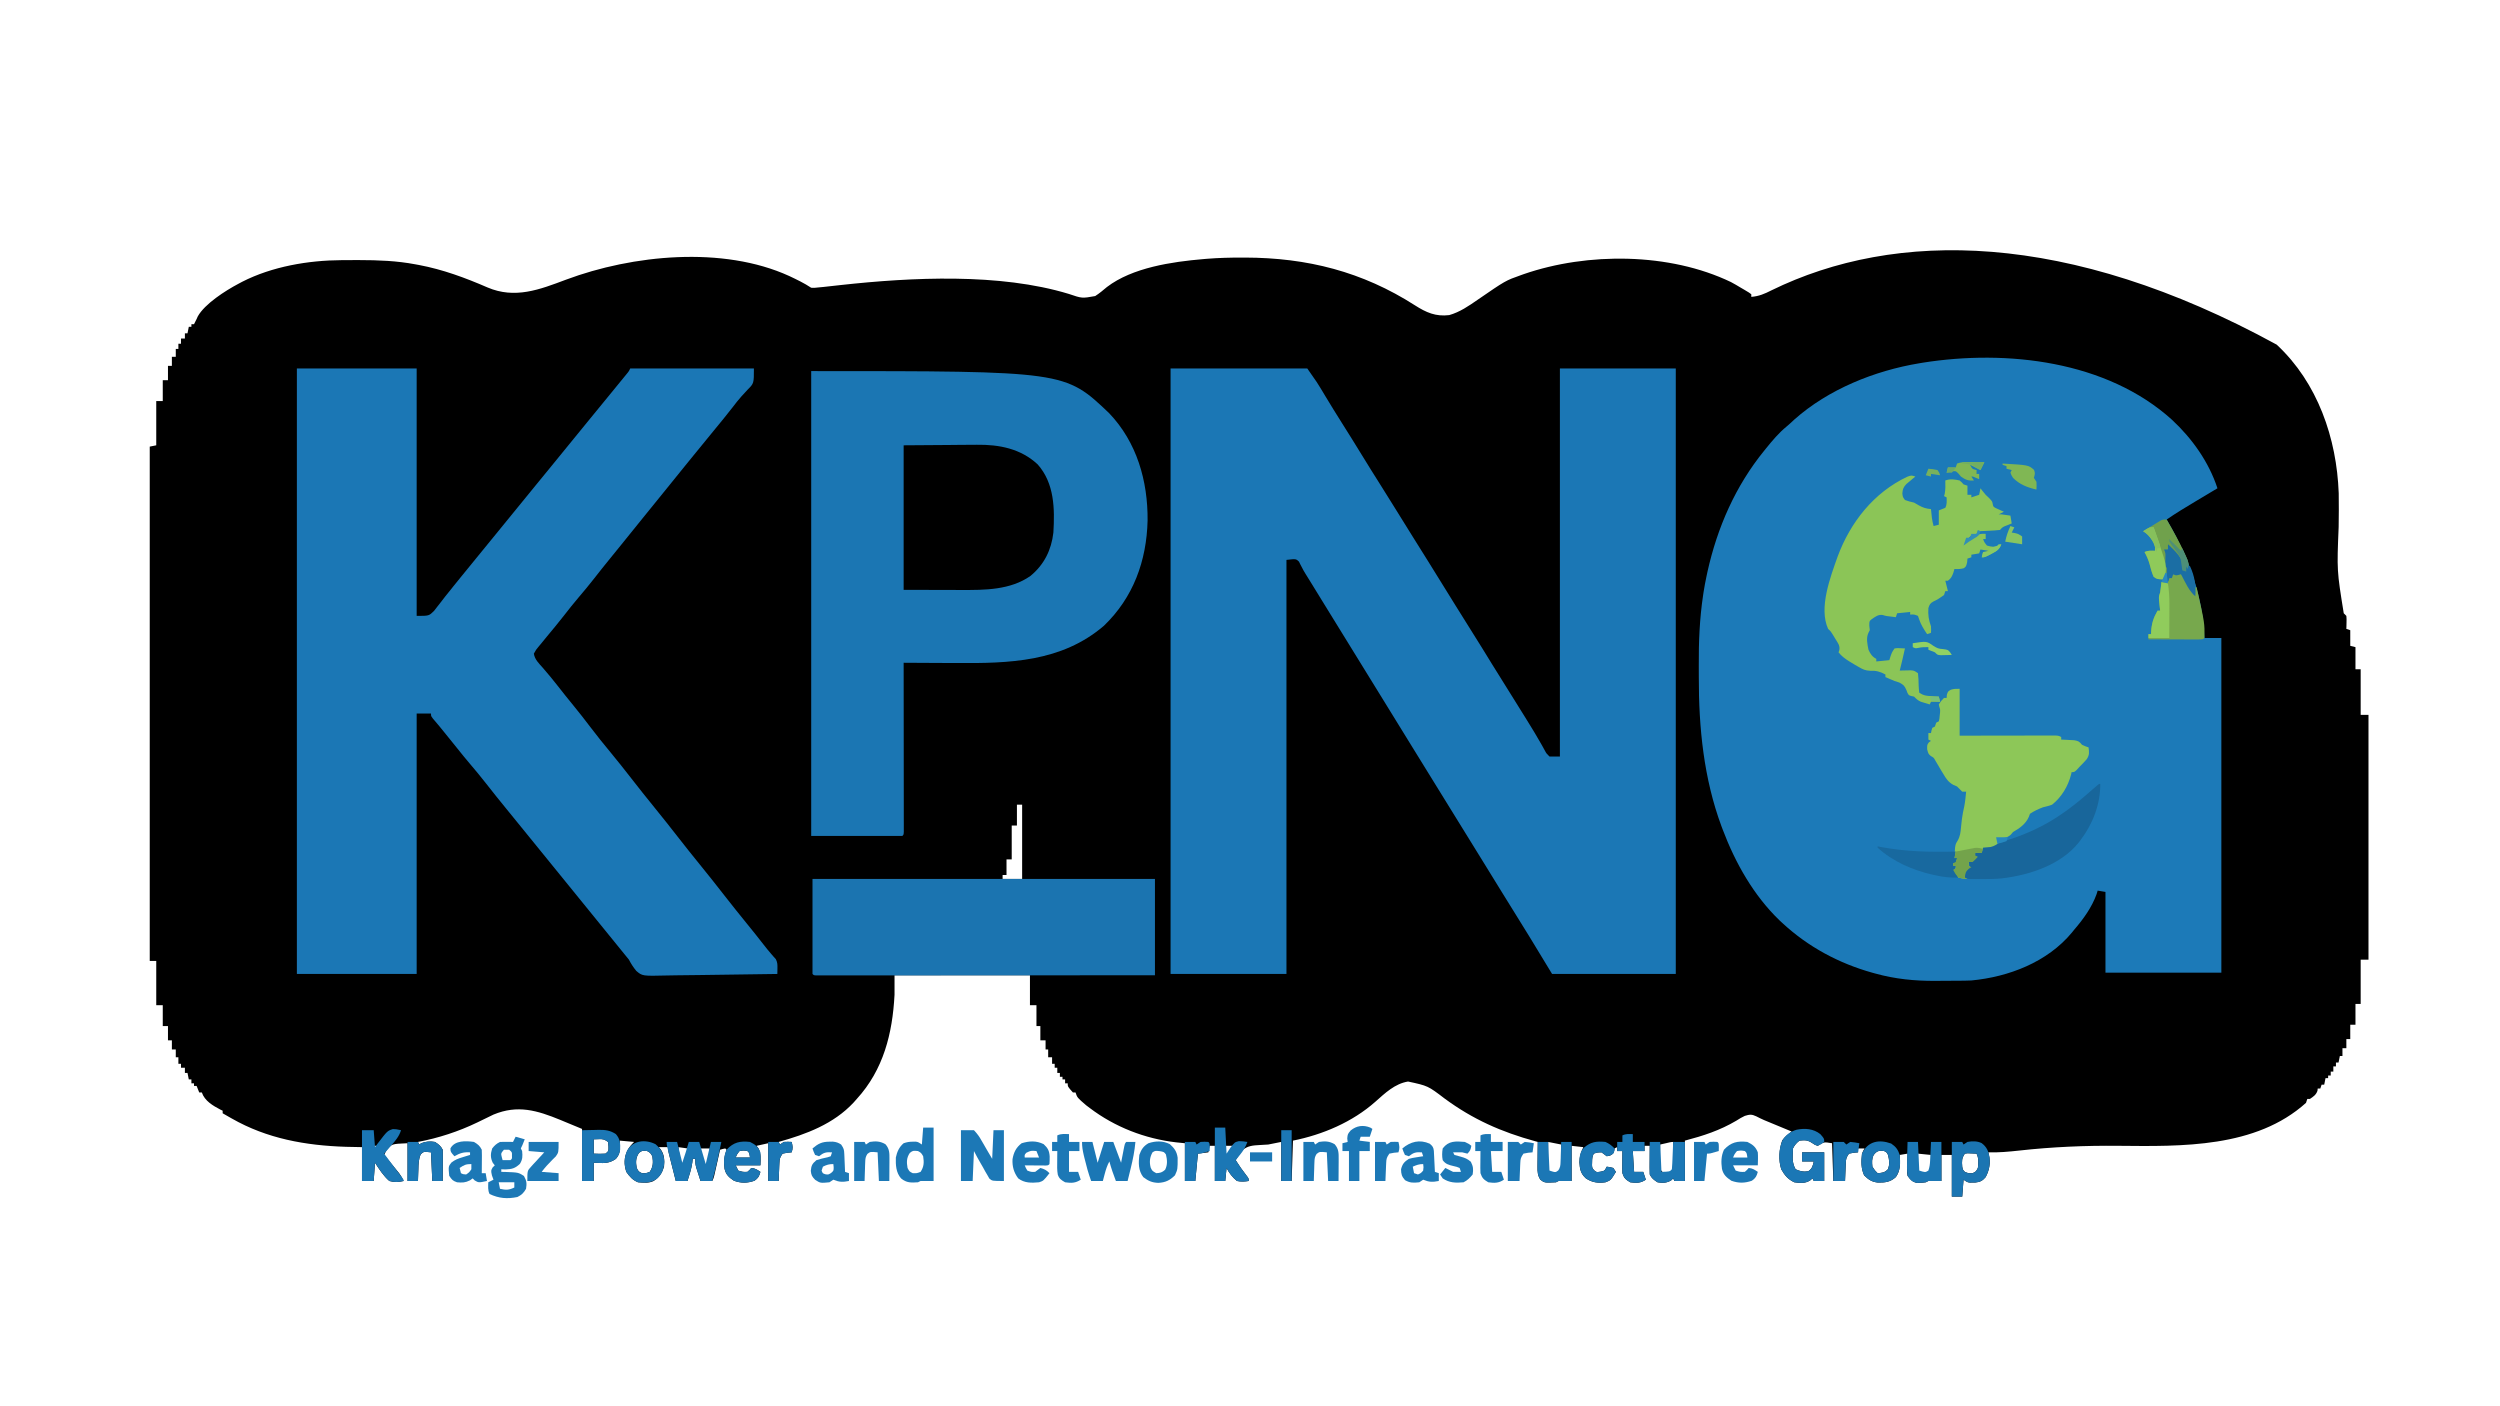 <?xml version="1.0" encoding="UTF-8"?>
<svg version="1.1" xmlns="http://www.w3.org/2000/svg" width="1920" height="1080">
<path d="M0 0 C31.491 29.306 46.092 71.863 47.639 114.11 C47.79 122.747 47.704 131.383 47.589 140.02 C46.21 173.492 46.21 173.492 51.5 206.312 C52.16 206.972 52.82 207.632 53.5 208.312 C53.695 210.695 53.695 210.695 53.625 213.438 C53.598 214.803 53.598 214.803 53.57 216.195 C53.536 217.243 53.536 217.243 53.5 218.312 C54.49 218.643 55.48 218.972 56.5 219.312 C56.5 223.273 56.5 227.232 56.5 231.312 C57.82 231.643 59.14 231.972 60.5 232.312 C60.5 237.923 60.5 243.532 60.5 249.312 C61.82 249.312 63.14 249.312 64.5 249.312 C64.5 260.863 64.5 272.413 64.5 284.312 C66.48 284.312 68.46 284.312 70.5 284.312 C70.5 346.353 70.5 408.392 70.5 472.312 C68.52 472.312 66.54 472.312 64.5 472.312 C64.5 483.533 64.5 494.752 64.5 506.312 C63.18 506.312 61.86 506.312 60.5 506.312 C60.5 511.592 60.5 516.872 60.5 522.312 C59.18 522.312 57.86 522.312 56.5 522.312 C56.5 525.942 56.5 529.572 56.5 533.312 C55.51 533.312 54.52 533.312 53.5 533.312 C53.5 535.622 53.5 537.933 53.5 540.312 C52.51 540.312 51.52 540.312 50.5 540.312 C50.5 542.293 50.5 544.273 50.5 546.312 C49.84 546.312 49.18 546.312 48.5 546.312 C48.17 547.962 47.84 549.612 47.5 551.312 C46.84 551.312 46.18 551.312 45.5 551.312 C45.5 552.303 45.5 553.293 45.5 554.312 C44.84 554.312 44.18 554.312 43.5 554.312 C43.5 555.633 43.5 556.952 43.5 558.312 C42.84 558.312 42.18 558.312 41.5 558.312 C41.5 559.303 41.5 560.293 41.5 561.312 C40.84 561.312 40.18 561.312 39.5 561.312 C39.5 561.972 39.5 562.633 39.5 563.312 C38.84 563.312 38.18 563.312 37.5 563.312 C37.17 564.962 36.84 566.612 36.5 568.312 C35.84 568.312 35.18 568.312 34.5 568.312 C34.17 569.303 33.84 570.293 33.5 571.312 C32.84 571.312 32.18 571.312 31.5 571.312 C31.438 571.89 31.376 572.467 31.312 573.062 C30.166 576.237 28.24 577.441 25.5 579.312 C24.84 579.312 24.18 579.312 23.5 579.312 C23.17 580.303 22.84 581.293 22.5 582.312 C-16.047 617.026 -73.002 615.771 -121.604 615.292 C-147.123 615.046 -172.296 616.13 -197.688 618.938 C-205.66 619.816 -213.473 620.54 -221.5 620.312 C-221.34 620.905 -221.18 621.498 -221.016 622.109 C-219.577 628.256 -220.591 633.805 -223.5 639.312 C-225.824 642.053 -227.767 643.162 -231.438 643.48 C-232.458 643.49 -232.458 643.49 -233.5 643.5 C-234.181 643.514 -234.861 643.528 -235.562 643.543 C-237.5 643.312 -237.5 643.312 -240.5 641.312 C-240.83 645.602 -241.16 649.893 -241.5 654.312 C-244.14 654.312 -246.78 654.312 -249.5 654.312 C-249.5 643.753 -249.5 633.192 -249.5 622.312 C-252.14 622.312 -254.78 622.312 -257.5 622.312 C-257.5 628.913 -257.5 635.513 -257.5 642.312 C-260.833 642.312 -264.167 642.312 -267.5 642.312 C-268.16 642.643 -268.82 642.972 -269.5 643.312 C-271.488 643.586 -271.488 643.586 -273.812 643.688 C-274.572 643.736 -275.331 643.785 -276.113 643.836 C-279.874 643.011 -281.241 641.383 -283.5 638.312 C-284.084 635.343 -283.977 632.511 -283.812 629.5 C-283.79 628.712 -283.767 627.923 -283.744 627.111 C-283.686 625.178 -283.596 623.245 -283.5 621.312 C-285.48 621.643 -287.46 621.972 -289.5 622.312 C-289.465 623.037 -289.43 623.761 -289.395 624.508 C-289.235 630.19 -289.119 634.483 -292.5 639.312 C-296.725 643.141 -300.715 643.613 -306.219 643.523 C-310.912 643.089 -313.61 641.202 -316.875 637.938 C-319.301 632.526 -319.15 627.16 -318.5 621.312 C-317.477 618.914 -317.477 618.914 -316.5 617.312 C-318.15 617.312 -319.8 617.312 -321.5 617.312 C-321.5 618.303 -321.5 619.293 -321.5 620.312 C-323.171 620.467 -323.171 620.467 -324.875 620.625 C-326.071 620.852 -327.267 621.079 -328.5 621.312 C-330.514 624.334 -330.768 625.119 -330.914 628.543 C-330.953 629.345 -330.991 630.148 -331.031 630.975 C-331.062 631.808 -331.093 632.641 -331.125 633.5 C-331.164 634.345 -331.202 635.19 -331.242 636.061 C-331.336 638.144 -331.419 640.228 -331.5 642.312 C-334.47 642.312 -337.44 642.312 -340.5 642.312 C-340.83 632.742 -341.16 623.173 -341.5 613.312 C-348.009 612.228 -347.602 612.348 -352.5 615.312 C-354.625 614.625 -354.625 614.625 -356.5 613.312 C-360.221 610.832 -362.098 610.849 -366.5 611.312 C-368.865 613.18 -370.16 614.633 -371.5 617.312 C-371.622 619.08 -371.676 620.853 -371.688 622.625 C-371.709 624.042 -371.709 624.042 -371.73 625.488 C-371.483 628.525 -370.936 630.628 -369.5 633.312 C-365.915 634.868 -363.553 635.5 -359.688 634.812 C-356.711 632.772 -356.321 630.745 -355.5 627.312 C-358.47 627.312 -361.44 627.312 -364.5 627.312 C-364.5 625.003 -364.5 622.692 -364.5 620.312 C-358.89 620.312 -353.28 620.312 -347.5 620.312 C-347.5 627.572 -347.5 634.832 -347.5 642.312 C-350.14 642.312 -352.78 642.312 -355.5 642.312 C-355.83 641.653 -356.16 640.992 -356.5 640.312 C-357.059 640.798 -357.619 641.284 -358.195 641.785 C-362.071 644.354 -366.011 643.945 -370.5 643.312 C-375.385 640.961 -377.861 638.005 -380.5 633.312 C-382.776 626.259 -382.243 618.03 -379.742 611.129 C-377.797 608.285 -375.197 606.443 -372.5 604.312 C-373.196 604.025 -373.891 603.738 -374.608 603.442 C-377.781 602.13 -380.953 600.815 -384.125 599.5 C-385.219 599.048 -386.314 598.596 -387.441 598.131 C-388.505 597.689 -389.568 597.248 -390.664 596.793 C-391.638 596.39 -392.612 595.986 -393.616 595.571 C-395.672 594.674 -397.691 593.691 -399.679 592.652 C-403.237 590.962 -404.759 591.18 -408.5 592.312 C-411.731 593.94 -411.731 593.94 -415 596 C-427.629 603.472 -440.379 607.619 -454.5 611.312 C-454.5 621.543 -454.5 631.773 -454.5 642.312 C-457.14 642.312 -459.78 642.312 -462.5 642.312 C-462.83 641.653 -463.16 640.992 -463.5 640.312 C-463.995 640.808 -464.49 641.303 -465 641.812 C-468.446 643.88 -471.627 644.027 -475.5 643.312 C-478.31 641.519 -480.009 640.294 -481.5 637.312 C-481.584 635.645 -481.607 633.974 -481.598 632.305 C-481.593 630.825 -481.593 630.825 -481.588 629.316 C-481.58 628.284 -481.571 627.251 -481.562 626.188 C-481.558 625.147 -481.553 624.107 -481.549 623.035 C-481.537 620.461 -481.521 617.887 -481.5 615.312 C-482.82 615.312 -484.14 615.312 -485.5 615.312 C-485.5 616.633 -485.5 617.952 -485.5 619.312 C-488.47 619.312 -491.44 619.312 -494.5 619.312 C-494.17 624.592 -493.84 629.872 -493.5 635.312 C-491.19 635.312 -488.88 635.312 -486.5 635.312 C-485.84 637.293 -485.18 639.273 -484.5 641.312 C-488.523 643.995 -491.772 644.001 -496.5 643.312 C-499.999 641.199 -501.206 640.195 -502.5 636.312 C-502.58 634.977 -502.608 633.638 -502.598 632.301 C-502.593 631.165 -502.593 631.165 -502.588 630.006 C-502.58 629.22 -502.571 628.434 -502.562 627.625 C-502.558 626.828 -502.553 626.03 -502.549 625.209 C-502.537 623.243 -502.519 621.278 -502.5 619.312 C-503.82 619.312 -505.14 619.312 -506.5 619.312 C-506.5 618.322 -506.5 617.332 -506.5 616.312 C-507.16 616.643 -507.82 616.972 -508.5 617.312 C-508.603 617.952 -508.706 618.591 -508.812 619.25 C-509.5 621.312 -509.5 621.312 -511.812 622.75 C-512.699 622.936 -513.586 623.121 -514.5 623.312 C-515.838 622.319 -517.172 621.319 -518.5 620.312 C-521.663 620.381 -521.663 620.381 -524.5 621.312 C-525.663 623.639 -525.699 625.16 -525.75 627.75 C-525.776 628.532 -525.802 629.315 -525.828 630.121 C-525.664 632.383 -525.664 632.383 -524.176 634.105 C-522.429 635.625 -522.429 635.625 -519.438 635.188 C-516.207 634.566 -516.207 634.566 -514.5 631.312 C-512.125 631.625 -512.125 631.625 -509.5 632.312 C-508.84 633.303 -508.18 634.293 -507.5 635.312 C-511.407 641.731 -511.407 641.731 -515.5 643.312 C-521.119 644.099 -525.723 643.535 -530.5 640.312 C-534.616 636.642 -535.2 633.103 -535.547 627.82 C-535.468 623.59 -534.397 620.106 -532.5 616.312 C-535.47 615.982 -538.44 615.653 -541.5 615.312 C-541.5 624.222 -541.5 633.133 -541.5 642.312 C-544.833 642.312 -548.167 642.312 -551.5 642.312 C-552.16 642.643 -552.82 642.972 -553.5 643.312 C-562.344 643.74 -562.344 643.74 -565.5 641.312 C-567.612 637.994 -567.735 635.341 -567.695 631.453 C-567.689 630.338 -567.682 629.223 -567.676 628.074 C-567.659 626.915 -567.642 625.756 -567.625 624.562 C-567.616 623.388 -567.607 622.214 -567.598 621.004 C-567.574 618.107 -567.541 615.21 -567.5 612.312 C-568.128 612.142 -568.755 611.972 -569.402 611.797 C-595.467 604.656 -617.325 594.991 -639.091 578.946 C-651.847 569.229 -651.847 569.229 -667.117 565.926 C-677.243 567.569 -684.828 574.874 -692.203 581.422 C-709.812 597.023 -732.607 606.734 -755.5 611.312 C-755.83 621.543 -756.16 631.773 -756.5 642.312 C-759.14 642.312 -761.78 642.312 -764.5 642.312 C-764.5 632.413 -764.5 622.513 -764.5 612.312 C-767.8 612.972 -771.1 613.633 -774.5 614.312 C-778.914 614.594 -778.914 614.594 -781.02 614.692 C-786.314 614.995 -790.171 615.224 -794.371 618.664 C-796.323 621.135 -797.996 623.55 -799.5 626.312 C-795.513 632.425 -795.513 632.425 -791.125 638.25 C-789.5 640.312 -789.5 640.312 -789.5 642.312 C-792.635 642.824 -795.38 642.975 -798.5 642.312 C-801.911 639.561 -804.541 636.231 -806.5 632.312 C-806.83 635.612 -807.16 638.913 -807.5 642.312 C-810.14 642.312 -812.78 642.312 -815.5 642.312 C-815.5 633.403 -815.5 624.492 -815.5 615.312 C-816.82 615.312 -818.14 615.312 -819.5 615.312 C-819.83 616.962 -820.16 618.612 -820.5 620.312 C-823.14 620.643 -825.78 620.972 -828.5 621.312 C-829.16 628.242 -829.82 635.173 -830.5 642.312 C-833.14 642.312 -835.78 642.312 -838.5 642.312 C-838.5 632.742 -838.5 623.173 -838.5 613.312 C-840.748 613.086 -842.996 612.859 -845.312 612.625 C-869.26 609.825 -892.269 600.876 -911.5 586.312 C-912.428 585.611 -913.356 584.91 -914.312 584.188 C-921.167 578.312 -921.167 578.312 -922.5 574.312 C-923.16 574.312 -923.82 574.312 -924.5 574.312 C-928.5 569.842 -928.5 569.842 -928.5 567.312 C-929.16 567.312 -929.82 567.312 -930.5 567.312 C-930.5 566.322 -930.5 565.332 -930.5 564.312 C-931.16 564.312 -931.82 564.312 -932.5 564.312 C-932.5 563.653 -932.5 562.992 -932.5 562.312 C-933.16 562.312 -933.82 562.312 -934.5 562.312 C-934.5 561.322 -934.5 560.332 -934.5 559.312 C-935.16 559.312 -935.82 559.312 -936.5 559.312 C-936.5 557.992 -936.5 556.673 -936.5 555.312 C-937.16 555.312 -937.82 555.312 -938.5 555.312 C-938.5 554.322 -938.5 553.332 -938.5 552.312 C-939.16 552.312 -939.82 552.312 -940.5 552.312 C-940.5 550.663 -940.5 549.013 -940.5 547.312 C-941.49 547.312 -942.48 547.312 -943.5 547.312 C-943.5 545.332 -943.5 543.352 -943.5 541.312 C-944.16 541.312 -944.82 541.312 -945.5 541.312 C-945.5 539.003 -945.5 536.692 -945.5 534.312 C-946.82 534.312 -948.14 534.312 -949.5 534.312 C-949.5 530.683 -949.5 527.053 -949.5 523.312 C-950.49 523.312 -951.48 523.312 -952.5 523.312 C-952.5 518.033 -952.5 512.753 -952.5 507.312 C-954.15 507.312 -955.8 507.312 -957.5 507.312 C-957.5 499.723 -957.5 492.132 -957.5 484.312 C-991.82 484.312 -1026.14 484.312 -1061.5 484.312 C-1061.5 489.262 -1061.5 494.212 -1061.5 499.312 C-1063.062 529.016 -1069.964 556.835 -1090.5 579.312 C-1091.308 580.225 -1092.116 581.138 -1092.949 582.078 C-1108.378 598.591 -1129.185 606.328 -1150.5 612.312 C-1150.17 612.972 -1149.84 613.633 -1149.5 614.312 C-1148.51 613.653 -1147.52 612.992 -1146.5 612.312 C-1143.312 612.188 -1143.312 612.188 -1140.5 612.312 C-1139.7 615.599 -1139.403 617.023 -1140.5 620.312 C-1142.171 620.467 -1142.171 620.467 -1143.875 620.625 C-1145.071 620.852 -1146.267 621.079 -1147.5 621.312 C-1149.514 624.334 -1149.768 625.119 -1149.914 628.543 C-1149.953 629.345 -1149.991 630.148 -1150.031 630.975 C-1150.062 631.808 -1150.093 632.641 -1150.125 633.5 C-1150.164 634.345 -1150.202 635.19 -1150.242 636.061 C-1150.336 638.144 -1150.419 640.228 -1150.5 642.312 C-1153.14 642.312 -1155.78 642.312 -1158.5 642.312 C-1158.5 632.742 -1158.5 623.173 -1158.5 613.312 C-1161.47 613.972 -1164.44 614.633 -1167.5 615.312 C-1167.005 615.931 -1166.51 616.55 -1166 617.188 C-1163.836 621.695 -1164.301 625.339 -1164.5 630.312 C-1170.77 630.312 -1177.04 630.312 -1183.5 630.312 C-1182.84 631.633 -1182.18 632.952 -1181.5 634.312 C-1178.083 635.396 -1178.083 635.396 -1174.5 635.312 C-1172.812 633.875 -1172.812 633.875 -1171.5 632.312 C-1168.458 632.598 -1167.11 633.573 -1164.5 635.312 C-1165.415 638.697 -1166.162 640.074 -1169.062 642.125 C-1174.608 644.041 -1179.279 644.109 -1184.812 642.125 C-1188.574 639.588 -1190.974 637.574 -1192.035 633.012 C-1192.753 627.578 -1192.395 623.441 -1190.5 618.312 C-1190.83 617.982 -1191.16 617.653 -1191.5 617.312 C-1193.554 617.722 -1193.554 617.722 -1195.5 618.312 C-1195.719 619.296 -1195.719 619.296 -1195.943 620.3 C-1196.605 623.263 -1197.271 626.225 -1197.938 629.188 C-1198.168 630.22 -1198.398 631.253 -1198.635 632.316 C-1198.968 633.796 -1198.968 633.796 -1199.309 635.305 C-1199.513 636.216 -1199.717 637.127 -1199.927 638.066 C-1200.5 640.312 -1200.5 640.312 -1201.5 642.312 C-1204.47 642.312 -1207.44 642.312 -1210.5 642.312 C-1211.174 640.231 -1211.839 638.148 -1212.5 636.062 C-1212.871 634.902 -1213.243 633.742 -1213.625 632.547 C-1214.5 629.312 -1214.5 629.312 -1214.5 625.312 C-1215.16 625.312 -1215.82 625.312 -1216.5 625.312 C-1216.603 626.261 -1216.706 627.21 -1216.812 628.188 C-1217.491 633.047 -1219.009 637.651 -1220.5 642.312 C-1223.47 642.312 -1226.44 642.312 -1229.5 642.312 C-1230.504 638.355 -1231.502 634.396 -1232.5 630.438 C-1232.786 629.31 -1233.072 628.182 -1233.367 627.02 C-1233.638 625.943 -1233.909 624.867 -1234.188 623.758 C-1234.439 622.763 -1234.69 621.768 -1234.949 620.743 C-1235.5 618.312 -1235.5 618.312 -1235.5 616.312 C-1237.81 616.312 -1240.12 616.312 -1242.5 616.312 C-1242.026 616.89 -1241.551 617.467 -1241.062 618.062 C-1238.137 622.275 -1238.157 626.246 -1238.5 631.312 C-1240.171 636.502 -1241.958 639.285 -1246.5 642.312 C-1250.189 644.157 -1254.465 643.663 -1258.5 643.312 C-1262.681 641.585 -1264.925 638.991 -1267.5 635.312 C-1269.383 629.662 -1269.302 624.336 -1266.688 618.938 C-1265.176 616.122 -1263.856 614.668 -1261.5 612.312 C-1265.13 611.982 -1268.76 611.653 -1272.5 611.312 C-1272.438 612.694 -1272.376 614.076 -1272.312 615.5 C-1272.325 619.624 -1272.744 622.081 -1275.5 625.312 C-1281.057 629.373 -1285.816 628.533 -1292.5 628.312 C-1292.5 632.933 -1292.5 637.553 -1292.5 642.312 C-1295.47 642.312 -1298.44 642.312 -1301.5 642.312 C-1301.5 629.112 -1301.5 615.913 -1301.5 602.312 C-1305.687 600.58 -1309.874 598.847 -1314.188 597.062 C-1315.479 596.525 -1316.77 595.987 -1318.1 595.433 C-1335.925 588.117 -1350.919 583.595 -1369.5 591.312 C-1373.691 593.276 -1377.837 595.336 -1381.989 597.381 C-1396.307 604.288 -1411.862 609.38 -1427.5 612.312 C-1427.17 612.972 -1426.84 613.633 -1426.5 614.312 C-1426.005 613.982 -1425.51 613.653 -1425 613.312 C-1421.497 611.911 -1418.188 611.698 -1414.5 612.312 C-1411.69 614.106 -1409.991 615.331 -1408.5 618.312 C-1408.415 620.126 -1408.393 621.942 -1408.402 623.758 C-1408.406 624.834 -1408.409 625.911 -1408.412 627.02 C-1408.42 628.147 -1408.429 629.275 -1408.438 630.438 C-1408.442 631.573 -1408.447 632.709 -1408.451 633.879 C-1408.463 636.69 -1408.479 639.501 -1408.5 642.312 C-1411.14 642.312 -1413.78 642.312 -1416.5 642.312 C-1416.83 635.053 -1417.16 627.793 -1417.5 620.312 C-1423.097 619.699 -1423.097 619.699 -1425.332 621.734 C-1427.086 625.606 -1427.072 629.355 -1427.188 633.562 C-1427.222 634.403 -1427.256 635.243 -1427.291 636.109 C-1427.373 638.177 -1427.438 640.245 -1427.5 642.312 C-1430.14 642.312 -1432.78 642.312 -1435.5 642.312 C-1435.5 632.742 -1435.5 623.173 -1435.5 613.312 C-1447.83 613.819 -1447.83 613.819 -1451.812 618.938 C-1452.369 620.051 -1452.926 621.165 -1453.5 622.312 C-1453.117 622.776 -1452.733 623.24 -1452.338 623.718 C-1450.597 625.829 -1448.861 627.946 -1447.125 630.062 C-1446.522 630.792 -1445.918 631.522 -1445.297 632.273 C-1444.717 632.982 -1444.137 633.691 -1443.539 634.422 C-1443.005 635.071 -1442.471 635.721 -1441.92 636.39 C-1440.516 638.29 -1439.488 640.17 -1438.5 642.312 C-1442.465 643.279 -1445.559 643.465 -1449.5 642.312 C-1454.01 638.441 -1457.252 633.237 -1460.5 628.312 C-1460.83 632.933 -1461.16 637.553 -1461.5 642.312 C-1464.47 642.312 -1467.44 642.312 -1470.5 642.312 C-1470.5 633.732 -1470.5 625.153 -1470.5 616.312 C-1474.543 616.23 -1478.585 616.148 -1482.75 616.062 C-1513.703 615.096 -1543.399 609.817 -1570.5 594.312 C-1571.24 593.894 -1571.98 593.475 -1572.742 593.043 C-1574.332 592.14 -1575.917 591.227 -1577.5 590.312 C-1577.5 589.653 -1577.5 588.992 -1577.5 588.312 C-1578.036 588.065 -1578.572 587.817 -1579.125 587.562 C-1584.961 584.491 -1591.33 580.821 -1593.5 574.312 C-1594.16 574.312 -1594.82 574.312 -1595.5 574.312 C-1596.49 571.837 -1596.49 571.837 -1597.5 569.312 C-1598.16 569.312 -1598.82 569.312 -1599.5 569.312 C-1599.5 568.653 -1599.5 567.992 -1599.5 567.312 C-1600.16 567.312 -1600.82 567.312 -1601.5 567.312 C-1601.5 566.322 -1601.5 565.332 -1601.5 564.312 C-1602.16 564.312 -1602.82 564.312 -1603.5 564.312 C-1603.995 561.837 -1603.995 561.837 -1604.5 559.312 C-1605.16 559.312 -1605.82 559.312 -1606.5 559.312 C-1606.5 557.992 -1606.5 556.673 -1606.5 555.312 C-1607.49 555.312 -1608.48 555.312 -1609.5 555.312 C-1609.5 554.322 -1609.5 553.332 -1609.5 552.312 C-1610.16 552.312 -1610.82 552.312 -1611.5 552.312 C-1611.5 550.663 -1611.5 549.013 -1611.5 547.312 C-1612.16 547.312 -1612.82 547.312 -1613.5 547.312 C-1613.5 545.332 -1613.5 543.352 -1613.5 541.312 C-1614.49 541.312 -1615.48 541.312 -1616.5 541.312 C-1616.5 539.003 -1616.5 536.692 -1616.5 534.312 C-1617.49 534.312 -1618.48 534.312 -1619.5 534.312 C-1619.5 530.683 -1619.5 527.053 -1619.5 523.312 C-1620.82 523.312 -1622.14 523.312 -1623.5 523.312 C-1623.5 518.033 -1623.5 512.753 -1623.5 507.312 C-1625.15 507.312 -1626.8 507.312 -1628.5 507.312 C-1628.5 496.092 -1628.5 484.873 -1628.5 473.312 C-1630.15 473.312 -1631.8 473.312 -1633.5 473.312 C-1633.5 342.962 -1633.5 212.613 -1633.5 78.312 C-1631.85 77.983 -1630.2 77.653 -1628.5 77.312 C-1628.5 66.093 -1628.5 54.873 -1628.5 43.312 C-1626.85 43.312 -1625.2 43.312 -1623.5 43.312 C-1623.5 38.032 -1623.5 32.752 -1623.5 27.312 C-1622.18 27.312 -1620.86 27.312 -1619.5 27.312 C-1619.5 23.683 -1619.5 20.052 -1619.5 16.312 C-1618.51 16.312 -1617.52 16.312 -1616.5 16.312 C-1616.5 14.002 -1616.5 11.693 -1616.5 9.312 C-1615.51 9.312 -1614.52 9.312 -1613.5 9.312 C-1613.5 7.332 -1613.5 5.353 -1613.5 3.312 C-1612.84 3.312 -1612.18 3.312 -1611.5 3.312 C-1611.5 1.992 -1611.5 0.672 -1611.5 -0.688 C-1610.84 -0.688 -1610.18 -0.688 -1609.5 -0.688 C-1609.5 -2.007 -1609.5 -3.328 -1609.5 -4.688 C-1608.51 -4.688 -1607.52 -4.688 -1606.5 -4.688 C-1606.5 -6.008 -1606.5 -7.327 -1606.5 -8.688 C-1605.84 -8.688 -1605.18 -8.688 -1604.5 -8.688 C-1604.17 -10.338 -1603.84 -11.988 -1603.5 -13.688 C-1602.84 -13.688 -1602.18 -13.688 -1601.5 -13.688 C-1601.5 -14.348 -1601.5 -15.008 -1601.5 -15.688 C-1600.84 -15.688 -1600.18 -15.688 -1599.5 -15.688 C-1599.211 -16.265 -1598.922 -16.843 -1598.625 -17.438 C-1598.254 -18.18 -1597.882 -18.922 -1597.5 -19.688 C-1597.071 -20.652 -1597.071 -20.652 -1596.633 -21.637 C-1591.261 -31.362 -1575.264 -41.511 -1565.5 -46.688 C-1564.484 -47.228 -1563.468 -47.768 -1562.422 -48.324 C-1539.455 -60.009 -1511.797 -64.748 -1486.18 -64.891 C-1485.326 -64.898 -1484.473 -64.905 -1483.594 -64.912 C-1480.854 -64.929 -1478.115 -64.936 -1475.375 -64.938 C-1474.437 -64.938 -1473.499 -64.939 -1472.532 -64.94 C-1457.997 -64.923 -1443.819 -64.395 -1429.5 -61.688 C-1428.59 -61.521 -1427.68 -61.355 -1426.743 -61.184 C-1408.426 -57.731 -1391.189 -51.349 -1374.128 -43.946 C-1352.992 -34.907 -1334.099 -42.27 -1313.824 -49.898 C-1262.745 -68.976 -1193.422 -75.993 -1142.377 -52.72 C-1136.603 -49.99 -1130.821 -47.235 -1125.5 -43.688 C-1122.745 -43.609 -1122.745 -43.609 -1119.652 -43.969 C-1118.484 -44.078 -1117.316 -44.188 -1116.113 -44.301 C-1111.632 -44.78 -1107.154 -45.283 -1102.676 -45.792 C-1048.263 -51.747 -980.731 -55.102 -927.68 -38.969 C-917.506 -35.497 -917.506 -35.497 -907.391 -37.316 C-904.163 -39.369 -901.281 -41.812 -898.357 -44.269 C-878.794 -59.217 -848.353 -63.647 -824.5 -65.688 C-823.506 -65.774 -822.511 -65.86 -821.487 -65.948 C-812.51 -66.662 -803.564 -66.889 -794.562 -66.875 C-793.487 -66.874 -793.487 -66.874 -792.389 -66.873 C-744.556 -66.765 -702.18 -56.054 -661.812 -30.188 C-653.163 -24.68 -645.895 -21.423 -635.5 -22.688 C-627.297 -25.017 -620.56 -29.692 -613.625 -34.5 C-592.229 -49.201 -592.229 -49.201 -580.625 -53.312 C-579.823 -53.599 -579.021 -53.885 -578.195 -54.181 C-529.233 -71.062 -466.336 -70.735 -419.156 -48.082 C-416.55 -46.69 -414.02 -45.229 -411.5 -43.688 C-410.696 -43.221 -409.891 -42.754 -409.062 -42.273 C-404.937 -39.824 -404.937 -39.824 -403.5 -38.688 C-403.5 -38.028 -403.5 -37.367 -403.5 -36.688 C-397.588 -37.185 -393.309 -39.006 -388.062 -41.688 C-293.007 -88.231 -160.608 -87.887 0 0 Z M-967.5 353.312 C-967.5 358.592 -967.5 363.873 -967.5 369.312 C-968.82 369.312 -970.14 369.312 -971.5 369.312 C-971.5 377.892 -971.5 386.473 -971.5 395.312 C-972.82 395.312 -974.14 395.312 -975.5 395.312 C-975.5 399.272 -975.5 403.233 -975.5 407.312 C-976.49 407.312 -977.48 407.312 -978.5 407.312 C-978.5 408.303 -978.5 409.293 -978.5 410.312 C-973.55 410.312 -968.6 410.312 -963.5 410.312 C-963.5 391.502 -963.5 372.692 -963.5 353.312 C-964.82 353.312 -966.14 353.312 -967.5 353.312 Z M-1292.5 610.312 C-1292.5 613.942 -1292.5 617.572 -1292.5 621.312 C-1287.991 621.492 -1287.991 621.492 -1283.5 621.312 C-1281.128 619.368 -1281.128 619.368 -1281.188 615.812 C-1281.291 614.658 -1281.394 613.503 -1281.5 612.312 C-1284.589 610.253 -1285.209 610.073 -1288.688 610.188 C-1289.946 610.229 -1291.204 610.27 -1292.5 610.312 Z M-559.5 612.312 C-559.554 615.938 -559.594 619.562 -559.625 623.188 C-559.642 624.22 -559.659 625.253 -559.676 626.316 C-559.682 627.303 -559.689 628.289 -559.695 629.305 C-559.706 630.216 -559.716 631.127 -559.727 632.066 C-559.719 634.515 -559.719 634.515 -557.5 636.312 C-554.467 636.224 -554.467 636.224 -551.5 635.312 C-549.433 632.212 -549.255 631.583 -549.305 628.082 C-549.311 627.28 -549.318 626.477 -549.324 625.65 C-549.341 624.817 -549.358 623.984 -549.375 623.125 C-549.389 621.858 -549.389 621.858 -549.402 620.564 C-549.426 618.48 -549.462 616.396 -549.5 614.312 C-552.8 613.653 -556.1 612.992 -559.5 612.312 Z M-469.062 613.312 C-469.889 613.498 -470.715 613.684 -471.566 613.875 C-472.524 614.092 -472.524 614.092 -473.5 614.312 C-473.587 617.416 -473.64 620.52 -473.688 623.625 C-473.713 624.506 -473.738 625.387 -473.764 626.295 C-473.773 627.142 -473.783 627.99 -473.793 628.863 C-473.809 629.644 -473.824 630.424 -473.841 631.228 C-473.411 633.855 -472.623 634.748 -470.5 636.312 C-467.158 636.068 -465.895 635.707 -463.5 633.312 C-463.223 631.082 -463.223 631.082 -463.305 628.523 C-463.311 627.582 -463.318 626.641 -463.324 625.672 C-463.349 624.195 -463.349 624.195 -463.375 622.688 C-463.384 621.695 -463.393 620.702 -463.402 619.68 C-463.426 617.224 -463.459 614.768 -463.5 612.312 C-465.386 612.312 -467.231 612.9 -469.062 613.312 Z M-830.5 614.312 C-829.5 616.312 -829.5 616.312 -829.5 616.312 Z M-1461.5 615.312 C-1461.17 616.303 -1460.84 617.293 -1460.5 618.312 C-1460.17 617.322 -1459.84 616.332 -1459.5 615.312 C-1460.16 615.312 -1460.82 615.312 -1461.5 615.312 Z M-807.5 615.312 C-807.5 617.952 -807.5 620.592 -807.5 623.312 C-803.72 619.835 -803.72 619.835 -801.5 615.312 C-803.48 615.312 -805.46 615.312 -807.5 615.312 Z M-1227.5 616.312 C-1227.218 618.272 -1226.924 620.23 -1226.625 622.188 C-1226.463 623.278 -1226.3 624.369 -1226.133 625.492 C-1225.737 628.432 -1225.737 628.432 -1223.5 630.312 C-1222.51 626.023 -1221.52 621.732 -1220.5 617.312 C-1222.81 616.982 -1225.12 616.653 -1227.5 616.312 Z M-1210.5 617.312 C-1210.052 619.294 -1209.591 621.273 -1209.125 623.25 C-1208.87 624.352 -1208.615 625.454 -1208.352 626.59 C-1208.071 627.488 -1207.79 628.387 -1207.5 629.312 C-1206.84 629.643 -1206.18 629.972 -1205.5 630.312 C-1205.161 628.897 -1204.829 627.48 -1204.5 626.062 C-1204.314 625.274 -1204.129 624.485 -1203.938 623.672 C-1203.378 621.057 -1203.378 621.057 -1203.5 617.312 C-1205.81 617.312 -1208.12 617.312 -1210.5 617.312 Z M-1257.75 620.75 C-1260.317 624.509 -1260.293 627.892 -1259.5 632.312 C-1258.08 635.069 -1258.08 635.069 -1255.5 636.312 C-1252.366 636.401 -1252.366 636.401 -1249.5 635.312 C-1246.825 631.301 -1246.802 628.027 -1247.5 623.312 C-1249.065 620.661 -1249.065 620.661 -1251.5 619.312 C-1255.383 618.954 -1255.383 618.954 -1257.75 620.75 Z M-1180.5 619.312 C-1182.435 621.703 -1182.435 621.703 -1183.5 624.312 C-1179.87 624.312 -1176.24 624.312 -1172.5 624.312 C-1173.071 620.57 -1173.071 620.57 -1174.5 619.312 C-1177.415 618.812 -1177.415 618.812 -1180.5 619.312 Z M-309.5 622.312 C-311.05 625.413 -310.79 627.891 -310.5 631.312 C-308.643 634.221 -308.643 634.221 -306.5 636.312 C-302.911 636.073 -301.073 635.922 -298.562 633.25 C-297.052 629.073 -297.52 626.654 -298.5 622.312 C-299.587 620.223 -299.587 620.223 -301.5 619.312 C-305.373 618.732 -307.106 619.201 -309.5 622.312 Z M-275.5 621.312 C-275.554 623.437 -275.593 625.562 -275.625 627.688 C-275.648 628.871 -275.671 630.054 -275.695 631.273 C-275.829 634.424 -275.829 634.424 -273.5 636.312 C-270.46 636.306 -270.46 636.306 -267.5 635.312 C-265.532 632.379 -265.273 630.043 -265.375 626.562 C-265.416 625.16 -265.457 623.758 -265.5 622.312 C-268.8 621.982 -272.1 621.653 -275.5 621.312 Z M-239.5 621.312 C-241.968 625.014 -241.807 626.935 -241.5 631.312 C-241.049 633.718 -241.049 633.718 -239.5 635.312 C-236.64 636.484 -236.64 636.484 -233.5 636.312 C-230.92 635.069 -230.92 635.069 -229.5 632.312 C-229.024 628.529 -228.77 624.772 -230.5 621.312 C-231.957 621.232 -233.416 621.173 -234.875 621.125 C-236.093 621.073 -236.093 621.073 -237.336 621.02 C-238.05 621.116 -238.764 621.213 -239.5 621.312 Z " fill="#000000" transform="translate(1748.5,264.688)"/>
<path d="M0 0 C15.455 14.322 28.349 32.456 34.938 52.625 C34.076 53.139 33.214 53.653 32.326 54.182 C29.088 56.114 25.851 58.05 22.615 59.986 C21.221 60.819 19.828 61.651 18.434 62.482 C10.815 67.025 3.238 71.578 -4.062 76.625 C-3.433 77.716 -2.804 78.806 -2.156 79.93 C13.52 107.412 23.651 135.786 24.938 167.625 C29.227 167.625 33.517 167.625 37.938 167.625 C37.938 252.435 37.938 337.245 37.938 424.625 C8.568 424.625 -20.802 424.625 -51.062 424.625 C-51.062 404.165 -51.062 383.705 -51.062 362.625 C-53.042 362.295 -55.023 361.965 -57.062 361.625 C-57.318 362.476 -57.573 363.327 -57.836 364.203 C-61.508 374.447 -68.008 383.456 -75.062 391.625 C-75.653 392.36 -76.243 393.095 -76.852 393.852 C-95.693 416.542 -125.34 427.899 -154.062 430.625 C-157.382 430.779 -160.697 430.812 -164.02 430.828 C-164.962 430.834 -165.904 430.84 -166.875 430.845 C-168.866 430.855 -170.857 430.861 -172.848 430.865 C-175.828 430.875 -178.807 430.906 -181.787 430.938 C-197.453 431.025 -212.615 429.519 -227.75 425.312 C-228.527 425.101 -229.304 424.889 -230.105 424.671 C-255.892 417.446 -279.393 404.829 -299.062 386.625 C-300.217 385.56 -300.217 385.56 -301.395 384.473 C-321.336 365.24 -335.353 340.342 -345.062 314.625 C-345.366 313.82 -345.67 313.016 -345.983 312.187 C-359.6 275.399 -363.447 236.559 -363.378 197.623 C-363.374 194.798 -363.38 191.974 -363.399 189.149 C-363.516 170.797 -362.794 152.813 -360.062 134.625 C-359.951 133.883 -359.84 133.141 -359.726 132.377 C-359.101 128.349 -358.347 124.362 -357.5 120.375 C-357.25 119.191 -356.999 118.007 -356.741 116.787 C-349.15 82.671 -335.188 50.779 -313.062 23.625 C-312.607 23.061 -312.151 22.497 -311.682 21.917 C-306.826 15.932 -301.972 10.126 -295.992 5.215 C-293.93 3.516 -292.012 1.703 -290.062 -0.125 C-263.894 -23.401 -228.327 -37.688 -194.062 -43.375 C-193.182 -43.523 -192.302 -43.671 -191.395 -43.824 C-126.806 -54.068 -50.108 -45.295 0 0 Z " fill="#1C7AB8" transform="translate(1668.062,322.375)"/>
<path d="M0 0 C34.65 0 69.3 0 105 0 C112.867 11.238 112.867 11.238 115.324 15.34 C116.145 16.701 116.145 16.701 116.982 18.089 C117.545 19.029 118.108 19.969 118.688 20.938 C123.015 28.107 127.379 35.247 131.875 42.312 C136.656 49.831 141.341 57.406 146 65 C151.157 73.404 156.357 81.776 161.639 90.101 C165.235 95.773 168.783 101.474 172.312 107.188 C176.979 114.742 181.667 122.284 186.375 129.812 C187.002 130.815 187.629 131.818 188.275 132.851 C191.422 137.882 194.572 142.912 197.723 147.941 C204.946 159.475 212.111 171.042 219.23 182.64 C223.574 189.708 227.974 196.737 232.423 203.74 C237.387 211.573 242.228 219.482 247.078 227.387 C251.009 233.786 254.973 240.161 259 246.5 C263.419 253.457 267.762 260.459 272.075 267.482 C273.114 269.17 274.158 270.855 275.201 272.541 C278.2 277.391 281.166 282.243 283.961 287.215 C284.398 287.972 284.835 288.729 285.285 289.509 C286.066 290.87 286.825 292.244 287.555 293.634 C288.656 295.671 288.656 295.671 291 298 C293.64 298 296.28 298 299 298 C299 199.66 299 101.32 299 0 C328.37 0 357.74 0 388 0 C388 153.45 388 306.9 388 465 C356.65 465 325.3 465 293 465 C287.39 455.76 281.78 446.52 276 437 C272.189 430.825 268.378 424.652 264.547 418.49 C261.923 414.267 259.305 410.04 256.688 405.812 C256.159 404.959 255.63 404.105 255.085 403.225 C250.024 395.048 244.986 386.856 239.949 378.665 C233.653 368.43 227.33 358.213 221 348 C213.292 335.565 205.606 323.116 197.942 310.654 C193.806 303.929 189.659 297.211 185.5 290.5 C177.28 277.236 169.112 263.94 160.938 250.647 C154.139 239.59 147.338 228.534 140.5 217.5 C132.971 205.351 125.487 193.175 118 181 C115.453 176.858 112.905 172.716 110.358 168.574 C109.343 166.925 108.329 165.276 107.315 163.626 C106.093 161.639 104.863 159.656 103.624 157.679 C102 155 102 155 100.716 152.485 C100.329 151.75 99.942 151.015 99.543 150.258 C99.085 149.305 99.085 149.305 98.618 148.333 C96.32 146.152 96.32 146.152 89 147 C89 251.94 89 356.88 89 465 C59.63 465 30.26 465 0 465 C0 311.55 0 158.1 0 0 Z " fill="#1B77B5" transform="translate(899,283)"/>
<path d="M0 0 C30.36 0 60.72 0 92 0 C92 62.7 92 125.4 92 190 C101.442 190.01 101.442 190.01 105.32 186.191 C106.283 185.004 107.218 183.793 108.125 182.562 C108.629 181.927 109.134 181.292 109.654 180.637 C111.126 178.776 112.563 176.89 114 175 C115.392 173.268 116.787 171.538 118.188 169.812 C119.131 168.619 119.131 168.619 120.094 167.402 C122.101 164.873 124.14 162.372 126.188 159.875 C129.972 155.261 133.739 150.633 137.5 146 C143.346 138.8 149.215 131.619 155.094 124.445 C159.575 118.974 164.042 113.49 168.5 108 C173.652 101.655 178.819 95.322 184 89 C185.5 87.167 187 85.333 188.5 83.5 C190.702 80.808 192.905 78.116 195.109 75.426 C199.586 69.961 204.047 64.484 208.5 59 C213.652 52.655 218.819 46.322 224 40 C225.5 38.167 227 36.333 228.5 34.5 C230.702 31.808 232.905 29.116 235.109 26.426 C236.958 24.169 238.805 21.911 240.65 19.651 C241.648 18.43 242.647 17.21 243.646 15.989 C245.433 13.807 247.217 11.622 249 9.438 C249.577 8.734 250.153 8.031 250.747 7.306 C251.284 6.647 251.822 5.988 252.375 5.309 C252.857 4.719 253.339 4.129 253.836 3.521 C255.084 1.99 255.084 1.99 256 0 C287.35 0 318.7 0 351 0 C351 11.437 351 11.437 346.188 16.25 C345.164 17.362 344.143 18.477 343.125 19.594 C342.602 20.156 342.078 20.718 341.539 21.297 C339.1 23.996 336.901 26.866 334.688 29.75 C330.01 35.77 325.193 41.665 320.335 47.54 C314.726 54.323 309.174 61.152 303.631 67.99 C301.948 70.064 300.264 72.136 298.578 74.207 C291.762 82.582 291.762 82.582 285 91 C278.815 98.754 272.533 106.43 266.272 114.123 C260.538 121.172 254.808 128.222 249.145 135.328 C246.344 138.817 243.514 142.282 240.688 145.75 C236.528 150.854 232.42 155.992 228.375 161.188 C224.411 166.274 220.31 171.216 216.118 176.115 C212.404 180.474 208.862 184.951 205.349 189.473 C200.966 195.094 196.429 200.583 191.858 206.052 C190.221 208.021 188.609 210.008 187 212 C186.474 212.621 185.947 213.243 185.405 213.883 C183.758 215.86 183.758 215.86 182 219 C182.665 223.506 185.988 226.616 188.938 229.938 C192.872 234.475 196.691 239.069 200.375 243.812 C204.308 248.869 208.315 253.857 212.375 258.812 C216.842 264.273 221.181 269.812 225.438 275.438 C230.435 282.038 235.615 288.46 240.903 294.829 C246.399 301.454 251.713 308.209 257 315 C262.765 322.391 268.576 329.737 274.5 337 C280.881 344.824 287.122 352.751 293.334 360.709 C298.659 367.526 304.032 374.297 309.5 381 C315.881 388.824 322.122 396.751 328.334 404.709 C334.195 412.213 340.132 419.645 346.15 427.023 C350.233 432.036 354.275 437.08 358.234 442.192 C360.179 444.704 362.144 447.165 364.238 449.555 C364.882 450.3 365.525 451.045 366.188 451.812 C366.738 452.417 367.288 453.022 367.855 453.645 C369.136 456.28 369.119 457.751 369.072 460.647 C369.061 461.461 369.051 462.275 369.04 463.114 C369.02 464.048 369.02 464.048 369 465 C355.466 465.255 341.932 465.45 328.395 465.57 C322.109 465.627 315.825 465.705 309.54 465.83 C303.471 465.95 297.403 466.015 291.333 466.044 C289.021 466.064 286.709 466.104 284.397 466.163 C265.309 466.635 265.309 466.635 260.641 462.619 C258.344 459.841 256.671 457.182 255 454 C253.944 452.637 252.862 451.293 251.734 449.988 C250.739 448.763 249.745 447.538 248.75 446.312 C247.63 444.934 246.51 443.555 245.391 442.176 C244.829 441.484 244.268 440.793 243.689 440.081 C240.96 436.72 238.23 433.36 235.5 430 C234.417 428.667 233.333 427.333 232.25 426 C231.714 425.34 231.178 424.68 230.625 424 C211.667 400.667 192.708 377.333 173.75 354 C172.945 353.01 172.945 353.01 172.125 352 C171.043 350.668 169.961 349.336 168.879 348.004 C166.15 344.643 163.417 341.284 160.68 337.93 C155.52 331.601 150.393 325.254 145.375 318.812 C141.34 313.636 137.17 308.597 132.909 303.606 C129.606 299.733 126.401 295.796 123.238 291.809 C120.286 288.104 117.3 284.427 114.312 280.75 C113.765 280.076 113.218 279.402 112.655 278.708 C112.125 278.057 111.596 277.405 111.051 276.734 C110.284 275.79 110.284 275.79 109.502 274.826 C108.513 273.624 107.51 272.432 106.494 271.252 C103 267.197 103 267.197 103 265 C99.37 265 95.74 265 92 265 C92 331 92 397 92 465 C61.64 465 31.28 465 0 465 C0 311.55 0 158.1 0 0 Z " fill="#1B77B5" transform="translate(228,283)"/>
<path d="M0 0 C194.905 0 194.905 0 228.812 32.312 C250.146 54.678 258.591 84.392 258.353 114.774 C257.59 145.753 247.384 173.897 224.805 195.598 C192.252 223.48 151.999 224.515 111.263 224.206 C106.71 224.175 102.157 224.161 97.604 224.146 C88.736 224.115 79.868 224.064 71 224 C71.001 224.679 71.002 225.359 71.003 226.059 C71.025 242.566 71.041 259.073 71.052 275.58 C71.057 283.563 71.064 291.545 71.075 299.528 C71.085 306.483 71.092 313.438 71.094 320.394 C71.095 324.079 71.098 327.763 71.106 331.448 C71.114 335.555 71.114 339.662 71.114 343.769 C71.117 345 71.121 346.231 71.124 347.499 C71.123 348.611 71.122 349.723 71.12 350.869 C71.121 351.841 71.122 352.813 71.123 353.815 C71 356 71 356 70 357 C46.9 357 23.8 357 0 357 C0 239.19 0 121.38 0 0 Z " fill="#1B76B3" transform="translate(623,285)"/>
<path d="M0 0 C86.79 0 173.58 0 263 0 C263 24.42 263 48.84 263 74 C229.64 74.022 196.28 74.04 162.919 74.051 C158.985 74.052 155.051 74.054 151.116 74.055 C149.942 74.055 149.942 74.055 148.743 74.056 C136.043 74.06 123.344 74.068 110.644 74.077 C97.623 74.086 84.602 74.092 71.581 74.094 C63.539 74.095 55.498 74.1 47.457 74.108 C41.301 74.114 35.146 74.114 28.99 74.113 C26.457 74.113 23.924 74.115 21.392 74.119 C17.95 74.124 14.508 74.123 11.067 74.12 C10.05 74.123 9.034 74.126 7.986 74.129 C7.072 74.127 6.157 74.125 5.215 74.123 C4.022 74.124 4.022 74.124 2.804 74.124 C1 74 1 74 0 73 C0 48.91 0 24.82 0 0 Z " fill="#1B74B0" transform="translate(624,675)"/>
<path d="M0 0 C11.406 -0.083 22.811 -0.165 34.562 -0.25 C38.133 -0.286 41.703 -0.323 45.381 -0.36 C49.82 -0.378 49.82 -0.378 51.914 -0.382 C53.342 -0.388 54.771 -0.402 56.199 -0.422 C73.356 -0.657 90.015 2.554 102.961 14.699 C115.832 29.222 116.078 48.699 115 67 C113.482 80.376 107.878 91.661 97.438 100.285 C81.912 111.207 62.272 111.176 44.043 111.098 C42.352 111.096 42.352 111.096 40.628 111.095 C36.481 111.089 32.334 111.075 28.188 111.062 C18.886 111.042 9.584 111.021 0 111 C0 74.37 0 37.74 0 0 Z " fill="#000000" transform="translate(694,342)"/>
<path d="M0 0 C-0.638 0.519 -1.276 1.039 -1.934 1.574 C-2.76 2.272 -3.586 2.969 -4.438 3.688 C-5.261 4.372 -6.085 5.056 -6.934 5.762 C-9.253 8.274 -9.742 9.633 -10 13 C-9.664 15.757 -9.664 15.757 -8 18 C-4.736 19.136 -4.736 19.136 -1 20 C0.209 20.649 1.397 21.338 2.562 22.062 C5.887 23.936 8.242 24.633 12 25 C12.061 25.603 12.121 26.207 12.184 26.828 C12.309 28.027 12.309 28.027 12.438 29.25 C12.519 30.039 12.6 30.828 12.684 31.641 C12.976 33.824 13.421 35.877 14 38 C15.32 37.67 16.64 37.34 18 37 C18 33.37 18 29.74 18 26 C19.65 25.34 21.3 24.68 23 24 C24.354 21.291 24.065 18.991 24 16 C23.34 15.67 22.68 15.34 22 15 C22.165 14.505 22.33 14.01 22.5 13.5 C23.207 9.966 23.06 6.603 23 3 C26.835 1.619 30.072 2.143 34 3 C35.75 4.5 35.75 4.5 37 6 C37.99 6.33 38.98 6.66 40 7 C40 9.31 40 11.62 40 14 C40.99 14 41.98 14 43 14 C43 14.66 43 15.32 43 16 C44.98 15.34 46.96 14.68 49 14 C49.33 12.35 49.66 10.7 50 9 C50.557 9.722 51.114 10.444 51.688 11.188 C53.954 14.059 53.954 14.059 56.688 16.562 C59 19 59 19 59.391 21.012 C59.823 23.161 59.823 23.161 61.848 24.266 C62.579 24.59 63.309 24.915 64.062 25.25 C64.796 25.585 65.529 25.92 66.285 26.266 C66.851 26.508 67.417 26.75 68 27 C66.68 27.66 65.36 28.32 64 29 C64.66 29 65.32 29 66 29 C68.335 29.322 70.668 29.655 73 30 C73.33 31.98 73.66 33.96 74 36 C72.886 36.454 71.772 36.907 70.625 37.375 C67.038 38.725 67.038 38.725 65 41 C62.1 41.307 59.282 41.512 56.375 41.625 C55.573 41.664 54.771 41.702 53.945 41.742 C51.964 41.837 49.982 41.919 48 42 C47.505 42.99 47.505 42.99 47 44 C46.422 44.083 45.845 44.165 45.25 44.25 C41.696 45.435 40.251 48.062 38 51 C38.701 50.402 39.403 49.804 40.125 49.188 C44.593 45.788 48.269 43.494 54 44 C54 45.32 54 46.64 54 48 C53.34 48 52.68 48 52 48 C53.009 50.575 53.009 50.575 55 53 C58.612 53.985 60.909 54.42 64.438 53.062 C64.953 52.712 65.469 52.361 66 52 C64.528 55.881 62.626 57.105 59 59 C57.948 59.557 56.896 60.114 55.812 60.688 C53 62 53 62 51 62 C51.33 60.68 51.66 59.36 52 58 C53.32 57.67 54.64 57.34 56 57 C54.02 56.67 52.04 56.34 50 56 C49.67 56.99 49.34 57.98 49 59 C47.02 59.33 45.04 59.66 43 60 C43 60.66 43 61.32 43 62 C41.515 62.495 41.515 62.495 40 63 C39.917 63.949 39.835 64.897 39.75 65.875 C39 69 39 69 37.25 70.375 C34.737 71.073 32.596 71.144 30 71 C29.598 72.392 29.598 72.392 29.188 73.812 C28.09 76.758 27.466 78.15 25 80 C24.34 80 23.68 80 23 80 C23.99 83.96 23.99 83.96 25 88 C24.34 88 23.68 88 23 88 C22.505 89.485 22.505 89.485 22 91 C19.337 92.953 16.772 94.657 13.75 96 C11.329 97.383 10.842 98.332 10 101 C9.655 106.353 10.196 109.927 12 115 C12.125 117.875 12.125 117.875 12 120 C10.515 120.495 10.515 120.495 9 121 C6.514 117.261 4.279 113.853 2.875 109.562 C2.586 108.717 2.297 107.871 2 107 C-0.947 105.842 -0.947 105.842 -4 106 C-4 105.34 -4 104.68 -4 104 C-8.95 104.495 -8.95 104.495 -14 105 C-14.495 106.485 -14.495 106.485 -15 108 C-22.688 107.103 -22.688 107.103 -25 106.34 C-28.448 105.754 -30.571 107.55 -33.367 109.402 C-35.387 111.039 -35.387 111.039 -35.375 114.562 C-35.189 116.264 -35.189 116.264 -35 118 C-35.487 118.93 -35.487 118.93 -35.984 119.879 C-37.958 124 -36.887 128.648 -36 133 C-34.626 136.095 -33.109 138.445 -30 140 C-30 140.66 -30 141.32 -30 142 C-26.7 141.67 -23.4 141.34 -20 141 C-19.567 139.608 -19.567 139.608 -19.125 138.188 C-18 135 -18 135 -16 132 C-14.055 131.707 -14.055 131.707 -11.875 131.812 C-10.596 131.874 -9.318 131.936 -8 132 C-9.239 137.693 -10.563 143.354 -12 149 C-11.241 148.977 -10.481 148.954 -9.699 148.93 C-8.705 148.912 -7.711 148.894 -6.688 148.875 C-5.701 148.852 -4.715 148.829 -3.699 148.805 C-1 149 -1 149 2 151 C2.385 154.23 2.485 157.345 2.527 160.59 C2.587 162.399 2.786 164.202 3 166 C6.404 168.27 8.165 168.365 12.188 168.625 C13.818 168.737 13.818 168.737 15.48 168.852 C16.728 168.925 16.728 168.925 18 169 C18.33 170.32 18.66 171.64 19 173 C16.69 173 14.38 173 12 173 C11.67 173.66 11.34 174.32 11 175 C9.559 174.574 8.122 174.134 6.688 173.688 C5.887 173.444 5.086 173.2 4.262 172.949 C1.865 171.943 0.81 170.81 -1 169 C-1.684 168.853 -2.369 168.706 -3.074 168.555 C-5 168 -5 168 -6.02 166.258 C-6.412 165.202 -6.412 165.202 -6.812 164.125 C-8.385 160.679 -8.795 160.112 -12.312 158.188 C-13.529 157.796 -14.746 157.404 -16 157 C-17.318 156.451 -18.631 155.889 -19.938 155.312 C-20.948 154.879 -21.959 154.446 -23 154 C-23 153.34 -23 152.68 -23 152 C-26.914 149.825 -30.327 148.912 -34.82 149.148 C-38.472 148.978 -40.358 148.074 -43.5 146.25 C-44.925 145.426 -44.925 145.426 -46.379 144.586 C-47.244 144.063 -48.109 143.539 -49 143 C-49.628 142.621 -50.256 142.242 -50.902 141.852 C-53.969 139.901 -56.755 137.873 -59 135 C-58.799 134.425 -58.598 133.85 -58.391 133.258 C-57.782 129.74 -59.488 127.851 -61.312 124.875 C-61.948 123.821 -62.584 122.766 -63.238 121.68 C-64.881 118.984 -64.881 118.984 -67 117 C-74.385 100.928 -65.27 77.236 -59.699 61.43 C-49.919 35.076 -31.859 12.151 -6.062 0.062 C-3 -1 -3 -1 0 0 Z " fill="#8BC557" transform="translate(1471,366)"/>
<path d="M0 0 C0 11.88 0 23.76 0 36 C5.463 35.988 10.926 35.977 16.555 35.965 C20.009 35.96 23.464 35.955 26.918 35.951 C32.405 35.945 37.892 35.938 43.378 35.925 C47.8 35.914 52.222 35.908 56.644 35.905 C58.334 35.903 60.024 35.9 61.714 35.894 C64.075 35.887 66.435 35.886 68.796 35.886 C69.852 35.881 69.852 35.881 70.928 35.876 C75.772 35.886 75.772 35.886 78 37 C78 37.66 78 38.32 78 39 C78.904 39.037 79.807 39.075 80.738 39.113 C82.508 39.212 82.508 39.212 84.312 39.312 C86.07 39.4 86.07 39.4 87.863 39.488 C91.206 40.034 91.937 40.473 94 43 C96.599 44.19 96.599 44.19 99 45 C99.551 48.78 99.757 50.876 97.582 54.105 C95.786 56.147 93.931 58.086 92 60 C91.237 60.825 90.474 61.65 89.688 62.5 C88 64 88 64 86 64 C85.865 64.606 85.729 65.212 85.59 65.836 C83.276 74.844 78.338 83.13 71 89 C67.625 90.125 67.625 90.125 64 91 C60.424 92.339 57.189 93.874 54 96 C53.732 96.743 53.464 97.485 53.188 98.25 C50.767 103.856 46.16 107.013 41 110 C40.402 110.701 39.804 111.403 39.188 112.125 C35.956 114.895 33.199 114.72 29 115 C29.33 115.99 29.66 116.98 30 118 C28.218 120.301 26.837 121.8 23.953 122.488 C21.975 122.723 19.987 122.868 18 123 C17.505 124.485 17.505 124.485 17 126 C15.35 126 13.7 126 12 126 C12 126.66 12 127.32 12 128 C12.66 128.33 13.32 128.66 14 129 C12.188 131 12.188 131 10 133 C9.01 133 8.02 133 7 133 C7 133.99 7 134.98 7 136 C7.66 136.33 8.32 136.66 9 137 C8.041 137.588 8.041 137.588 7.062 138.188 C4.562 140.385 4.35 141.758 4 145 C4.66 145.33 5.32 145.66 6 146 C2.75 145.875 2.75 145.875 -1 145 C-3.438 141.938 -3.438 141.938 -5 139 C-4.34 138.67 -3.68 138.34 -3 138 C-3 137.34 -3 136.68 -3 136 C-3.66 136 -4.32 136 -5 136 C-5 135.34 -5 134.68 -5 134 C-4.34 133.67 -3.68 133.34 -3 133 C-2.67 132.01 -2.34 131.02 -2 130 C-2.66 130 -3.32 130 -4 130 C-3.912 128.27 -3.804 126.541 -3.688 124.812 C-3.629 123.85 -3.571 122.887 -3.512 121.895 C-3 119 -3 119 -1.523 116.617 C0.425 113.27 0.717 110.091 1.062 106.312 C1.216 104.88 1.372 103.448 1.531 102.016 C1.607 101.325 1.683 100.635 1.762 99.924 C2.166 96.661 2.866 93.473 3.559 90.262 C4.287 86.531 4.634 82.782 5 79 C4.01 79 3.02 79 2 79 C0.667 77.667 -0.667 76.333 -2 75 C-2.938 74.602 -3.877 74.203 -4.844 73.793 C-8.841 71.522 -10.399 69.008 -12.688 65.125 C-13.065 64.513 -13.442 63.9 -13.83 63.27 C-15.478 60.584 -17.072 57.875 -18.637 55.141 C-19.871 52.874 -19.871 52.874 -22.125 51.625 C-24 50 -24 50 -24.938 46.5 C-25 43 -25 43 -23.562 41.062 C-23.047 40.712 -22.531 40.361 -22 40 C-22.66 39.67 -23.32 39.34 -24 39 C-24 37.35 -24 35.7 -24 34 C-23.34 34 -22.68 34 -22 34 C-21.876 33.361 -21.753 32.721 -21.625 32.062 C-21.419 31.382 -21.212 30.701 -21 30 C-20.34 29.67 -19.68 29.34 -19 29 C-18.67 28.01 -18.34 27.02 -18 26 C-17.34 25.67 -16.68 25.34 -16 25 C-15.493 23.013 -15.493 23.013 -15.312 20.688 C-15.226 19.908 -15.14 19.128 -15.051 18.324 C-14.888 16.006 -14.888 16.006 -15.594 13.879 C-15.728 13.259 -15.862 12.639 -16 12 C-14.188 9.25 -14.188 9.25 -12 7 C-11.34 7 -10.68 7 -10 7 C-9.907 5.824 -9.907 5.824 -9.812 4.625 C-9 2 -9 2 -6.688 0.688 C-4 0 -4 0 0 0 Z " fill="#8DC758" transform="translate(1505,529)"/>
<path d="M0 0 C0.194 15.416 -5.714 30.787 -15 43 C-15.531 43.712 -16.062 44.423 -16.609 45.156 C-30.458 62.302 -54.005 69.906 -75.176 72.574 C-80.595 73.135 -85.994 73.147 -91.438 73.125 C-92.925 73.131 -92.925 73.131 -94.443 73.137 C-95.389 73.135 -96.334 73.134 -97.309 73.133 C-98.163 73.132 -99.016 73.131 -99.896 73.129 C-102 73 -102 73 -104 72 C-104.25 69.688 -104.25 69.688 -104 67 C-102 65.188 -102 65.188 -100 64 C-100.33 62.68 -100.66 61.36 -101 60 C-99.515 59.505 -99.515 59.505 -98 59 C-96.685 56.854 -96 55.53 -96 53 C-94.35 53 -92.7 53 -91 53 C-90.67 51.68 -90.34 50.36 -90 49 C-87.119 48.756 -87.119 48.756 -84.238 48.512 C-81.426 47.869 -79.468 46.485 -77 45 C-74.89 44.287 -72.762 43.626 -70.625 43 C-55.753 38.33 -40.653 31.142 -28 22 C-27.081 21.35 -26.162 20.701 -25.215 20.031 C-18.427 15.095 -12.092 9.727 -5.812 4.166 C-1.096 0 -1.096 0 0 0 Z " fill="#18669B" transform="translate(1613,602)"/>
<path d="M0 0 C2.456 2.872 4.082 5.825 5.824 9.176 C6.14 9.778 6.456 10.38 6.781 11 C7.552 12.472 8.314 13.948 9.074 15.426 C9.074 13.446 9.074 11.466 9.074 9.426 C9.734 9.426 10.394 9.426 11.074 9.426 C17.318 37.116 17.318 37.116 17.074 48.426 C16.074 49.426 16.074 49.426 12.105 49.539 C10.333 49.539 8.561 49.533 6.789 49.523 C5.858 49.522 4.927 49.521 3.968 49.519 C0.983 49.514 -2.003 49.501 -4.988 49.488 C-7.007 49.483 -9.026 49.479 -11.045 49.475 C-16.005 49.464 -20.965 49.446 -25.926 49.426 C-25.926 48.106 -25.926 46.786 -25.926 45.426 C-25.266 45.426 -24.606 45.426 -23.926 45.426 C-23.9 44.797 -23.874 44.168 -23.848 43.52 C-23.429 37.196 -22.08 32.92 -18.926 27.426 C-18.266 27.426 -17.606 27.426 -16.926 27.426 C-17.01 26.667 -17.093 25.907 -17.18 25.125 C-17.282 24.131 -17.383 23.137 -17.488 22.113 C-17.593 21.127 -17.697 20.141 -17.805 19.125 C-17.926 16.426 -17.926 16.426 -16.926 13.426 C-16.71 12.034 -16.524 10.637 -16.363 9.238 C-16.147 7.351 -16.147 7.351 -15.926 5.426 C-14.276 5.426 -12.626 5.426 -10.926 5.426 C-10.596 4.436 -10.266 3.446 -9.926 2.426 C-8.257 0.257 -7.061 -0.522 -4.488 -1.512 C-1.926 -1.574 -1.926 -1.574 0 0 Z " fill="#77A84D" transform="translate(1675.926,441.574)"/>
<path d="M0 0 C3.3 0 6.6 0 10 0 C12.633 2.846 14.144 4.879 15.938 8.188 C16.392 8.956 16.846 9.725 17.314 10.518 C18.162 11.959 18.995 13.41 19.808 14.872 C21.155 17.277 22.582 19.636 24 22 C24.33 14.74 24.66 7.48 25 0 C27.64 0 30.28 0 33 0 C33 12.87 33 25.74 33 39 C24 39 24 39 21.801 37.104 C21.31 36.237 20.819 35.37 20.312 34.477 C19.483 33.069 19.483 33.069 18.637 31.633 C18.097 30.64 17.556 29.648 17 28.625 C16.143 27.148 16.143 27.148 15.27 25.641 C13.438 22.464 11.64 19.28 10 16 C9.67 23.59 9.34 31.18 9 39 C6.03 39 3.06 39 0 39 C0 26.13 0 13.26 0 0 Z " fill="#1C78B6" transform="translate(738,868)"/>
<path d="M0 0 C3 3.414 3 3.414 3 6 C0.75 7.75 0.75 7.75 -2 9 C-4.125 8.312 -4.125 8.312 -6 7 C-9.721 4.52 -11.598 4.537 -16 5 C-18.365 6.867 -19.66 8.321 -21 11 C-21.122 12.768 -21.176 14.541 -21.188 16.312 C-21.209 17.73 -21.209 17.73 -21.23 19.176 C-20.983 22.212 -20.436 24.315 -19 27 C-15.415 28.556 -13.053 29.187 -9.188 28.5 C-6.211 26.459 -5.821 24.433 -5 21 C-7.97 21 -10.94 21 -14 21 C-14 18.69 -14 16.38 -14 14 C-8.39 14 -2.78 14 3 14 C3 21.26 3 28.52 3 36 C0.36 36 -2.28 36 -5 36 C-5.33 35.34 -5.66 34.68 -6 34 C-6.559 34.486 -7.119 34.972 -7.695 35.473 C-11.571 38.041 -15.511 37.632 -20 37 C-24.885 34.648 -27.361 31.692 -30 27 C-32.24 20.057 -32.016 11.353 -29.035 4.684 C-26.425 0.438 -22.87 -1.957 -18.188 -3.375 C-11.771 -4.666 -5.242 -4.163 0 0 Z " fill="#1B77B5" transform="translate(1398,871)"/>
<path d="M0 0 C2.31 0.66 4.62 1.32 7 2 C5.125 6.75 5.125 6.75 4 9 C4.33 9.66 4.66 10.32 5 11 C5.381 15.04 5.424 17.293 3.312 20.812 C-0.333 24.261 -2.804 24.961 -7.812 25.125 C-9.39 25.063 -9.39 25.063 -11 25 C-11 25.66 -11 26.32 -11 27 C-10.047 27.014 -9.095 27.028 -8.113 27.043 C2.097 27.431 2.097 27.431 6.375 30.125 C8.452 33.8 8.669 35.838 8 40 C6.14 43.219 4.695 44.653 1.375 46.312 C-6.411 47.899 -12.805 47.401 -20 44 C-21.478 41.043 -21.06 38.258 -21 35 C-19.68 34.34 -18.36 33.68 -17 33 C-17.392 31.927 -17.784 30.855 -18.188 29.75 C-19 26 -19 26 -17.625 23.562 C-17.089 23.047 -16.552 22.531 -16 22 C-16.516 21.34 -17.031 20.68 -17.562 20 C-19.458 16.044 -19.304 13.154 -18 9 C-16.106 6.617 -14.7 5.35 -12 4 C-10.293 3.93 -8.583 3.916 -6.875 3.938 C-5.965 3.947 -5.055 3.956 -4.117 3.965 C-3.069 3.982 -3.069 3.982 -2 4 C-1.34 2.68 -0.68 1.36 0 0 Z M-9 10 C-11.334 12.781 -11.334 12.781 -10.625 15.688 C-10.419 16.451 -10.213 17.214 -10 18 C-8 18.043 -6 18.041 -4 18 C-2.73 16.947 -2.73 16.947 -2.812 14.562 C-2.732 11.833 -2.732 11.833 -5 10 C-6.32 10 -7.64 10 -9 10 Z M-13 35 C-12.67 36.65 -12.34 38.3 -12 40 C-7.589 41.026 -5.074 41.037 -1 39 C-1 37.68 -1 36.36 -1 35 C-4.96 35 -8.92 35 -13 35 Z " fill="#1C78B6" transform="translate(396,873)"/>
<path d="M0 0 C2.64 0 5.28 0 8 0 C9.32 5.28 10.64 10.56 12 16 C13.796 10.693 15.507 5.399 17 0 C19.64 0 22.28 0 25 0 C27.475 8.415 27.475 8.415 30 17 C31.32 11.39 32.64 5.78 34 0 C36.64 0 39.28 0 42 0 C39.941 10.087 37.868 20.105 35 30 C32.03 30 29.06 30 26 30 C25.326 27.919 24.661 25.835 24 23.75 C23.629 22.59 23.258 21.43 22.875 20.234 C22 17 22 17 22 13 C21.34 13 20.68 13 20 13 C19.897 13.949 19.794 14.898 19.688 15.875 C19.009 20.735 17.491 25.338 16 30 C13.03 30 10.06 30 7 30 C6 26.05 5.003 22.099 4.009 18.147 C3.671 16.802 3.331 15.458 2.991 14.114 C2.502 12.183 2.017 10.252 1.531 8.32 C1.238 7.158 0.945 5.995 0.643 4.797 C0 2 0 2 0 0 Z " fill="#1B77B5" transform="translate(512,877)"/>
<path d="M0 0 C2.64 0 5.28 0 8 0 C9.32 5.28 10.64 10.56 12 16 C13.65 10.72 15.3 5.44 17 0 C19.31 0 21.62 0 24 0 C26 5.333 28 10.667 30 16 C30.205 14.929 30.41 13.858 30.621 12.754 C30.893 11.357 31.165 9.96 31.438 8.562 C31.572 7.855 31.707 7.148 31.846 6.42 C32.887 1.113 32.887 1.113 34 0 C36.333 -0.041 38.667 -0.042 41 0 C40.386 6.878 39.101 13.366 37.438 20.062 C37.087 21.504 37.087 21.504 36.729 22.975 C36.157 25.318 35.579 27.659 35 30 C32.03 30 29.06 30 26 30 C24.085 25.037 22.39 20.134 21 15 C19.268 18.162 18.287 21.267 17.375 24.75 C17.115 25.735 16.854 26.72 16.586 27.734 C16.296 28.856 16.296 28.856 16 30 C13.03 30 10.06 30 7 30 C4.87 24.142 3.254 18.245 1.812 12.188 C1.634 11.446 1.455 10.705 1.271 9.942 C0.47 6.507 0 3.547 0 0 Z " fill="#1B77B5" transform="translate(831,877)"/>
<path d="M0 0 C2.97 0 5.94 0 9 0 C9.33 4.29 9.66 8.58 10 13 C10.69 12.062 11.379 11.123 12.09 10.156 C19.524 0.466 19.524 0.466 23.734 -0.863 C26.188 -0.812 26.188 -0.812 30 0 C28.481 4.86 25.671 8.061 22.375 11.812 C21.859 12.41 21.344 13.007 20.812 13.623 C19.548 15.087 18.275 16.544 17 18 C17.369 18.491 17.737 18.983 18.117 19.489 C19.101 20.801 20.084 22.113 21.066 23.426 C22.507 25.343 23.953 27.257 25.402 29.168 C26.015 29.979 26.015 29.979 26.641 30.806 C27.84 32.391 29.041 33.975 30.242 35.559 C32 38 32 38 32 39 C28.035 39.966 24.941 40.152 21 39 C16.49 35.128 13.248 29.925 10 25 C9.67 29.62 9.34 34.24 9 39 C6.03 39 3.06 39 0 39 C0 26.13 0 13.26 0 0 Z " fill="#1B77B5" transform="translate(278,868)"/>
<path d="M0 0 C2.64 0 5.28 0 8 0 C8.33 0.66 8.66 1.32 9 2 C9.99 1.34 10.98 0.68 12 0 C15.724 -0.674 19.385 -0.763 22.852 0.875 C26.928 3.927 28.158 7.116 29 12 C29.502 17.523 28.579 22.118 26 27 C23.676 29.741 21.733 30.85 18.062 31.168 C17.382 31.174 16.701 31.181 16 31.188 C15.319 31.202 14.639 31.216 13.938 31.23 C12 31 12 31 9 29 C8.67 33.29 8.34 37.58 8 42 C5.36 42 2.72 42 0 42 C0 28.14 0 14.28 0 0 Z M10 9 C7.532 12.701 7.693 14.622 8 19 C8.451 21.406 8.451 21.406 10 23 C12.86 24.171 12.86 24.171 16 24 C18.58 22.756 18.58 22.756 20 20 C20.476 16.217 20.73 12.46 19 9 C17.543 8.919 16.084 8.861 14.625 8.812 C13.407 8.76 13.407 8.76 12.164 8.707 C11.45 8.804 10.736 8.9 10 9 Z " fill="#1B75B2" transform="translate(1499,877)"/>
<path d="M0 0 C0.61 0.121 1.219 0.242 1.847 0.367 C21.382 4.118 40.198 4.464 60 4 C59.67 5.65 59.34 7.3 59 9 C59.66 9 60.32 9 61 9 C60.67 10.32 60.34 11.64 60 13 C59.34 13 58.68 13 58 13 C58 13.66 58 14.32 58 15 C58.66 15 59.32 15 60 15 C59.67 15.99 59.34 16.98 59 18 C60.375 21.167 60.375 21.167 62 24 C56.016 24.184 50.654 23.585 44.812 22.312 C43.564 22.042 43.564 22.042 42.291 21.767 C26.973 18.305 11.699 11.701 0 1 C0 0.67 0 0.34 0 0 Z " fill="#18699F" transform="translate(1442,650)"/>
<path d="M0 0 C2.64 0 5.28 0 8 0 C8 13.53 8 27.06 8 41 C4.667 41 1.333 41 -2 41 C-2.99 41.495 -2.99 41.495 -4 42 C-9.294 42.347 -12.747 42.524 -17 39 C-20.919 34.521 -21.144 28.735 -21 23 C-20.06 18.584 -18.483 14.966 -15 12 C-12.356 11.119 -10.719 10.838 -8 10.812 C-7.319 10.798 -6.639 10.784 -5.938 10.77 C-4 11 -4 11 -1 13 C-0.67 8.71 -0.34 4.42 0 0 Z M-10.25 19.438 C-12.817 23.196 -12.793 26.58 -12 31 C-10.58 33.756 -10.58 33.756 -8 35 C-4.866 35.089 -4.866 35.089 -2 34 C0.675 29.988 0.698 26.715 0 22 C-1.565 19.348 -1.565 19.348 -4 18 C-7.883 17.641 -7.883 17.641 -10.25 19.438 Z " fill="#1C78B6" transform="translate(709,866)"/>
<path d="M0 0 C5.061 8.798 10.038 17.604 14.188 26.875 C14.491 27.534 14.794 28.192 15.106 28.871 C16.278 31.572 17.068 33.486 16.676 36.445 C16.341 37.215 16.341 37.215 16 38 C15.67 37.34 15.34 36.68 15 36 C15 37.32 15 38.64 15 40 C14.01 39.67 13.02 39.34 12 39 C11.929 37.978 11.858 36.956 11.785 35.902 C10.909 31.546 9.184 28.915 6.438 25.562 C6.013 25.022 5.588 24.481 5.15 23.924 C4.113 22.606 3.058 21.302 2 20 C1.67 20.99 1.34 21.98 1 23 C0.34 23.33 -0.32 23.66 -1 24 C-0.752 25.021 -0.752 25.021 -0.5 26.062 C0.071 29.415 0 32.604 0 36 C0.247 36.681 0.495 37.361 0.75 38.062 C1.181 41.404 -1.077 43.436 -3 46 C-7.55 45.738 -7.55 45.738 -10 44 C-11.406 40.833 -12.257 37.723 -13.078 34.359 C-14.013 30.952 -15.327 28.102 -17 25 C-14.291 23.646 -11.991 23.935 -9 24 C-8.679 19.913 -9.27 18.01 -11.812 14.812 C-12.335 14.138 -12.857 13.464 -13.395 12.77 C-15.072 10.776 -15.072 10.776 -18 9 C-15.567 7.492 -13.129 5.993 -10.688 4.5 C-9.997 4.071 -9.307 3.641 -8.596 3.199 C-7.929 2.793 -7.262 2.387 -6.574 1.969 C-5.962 1.592 -5.349 1.215 -4.718 0.826 C-3 0 -3 0 0 0 Z " fill="#70A14C" transform="translate(1664,399)"/>
<path d="M0 0 C3.176 -0.062 6.353 -0.124 9.625 -0.188 C11.109 -0.228 11.109 -0.228 12.624 -0.27 C17.848 -0.319 21.496 0.042 26 3 C29.239 6.671 29.465 10.137 29.285 14.852 C28.881 17.893 27.987 19.67 26 22 C20.443 26.06 15.684 25.22 9 25 C9 29.62 9 34.24 9 39 C6.03 39 3.06 39 0 39 C0 26.13 0 13.26 0 0 Z M9 7 C9 10.63 9 14.26 9 18 C13.509 18.18 13.509 18.18 18 18 C20.372 16.055 20.372 16.055 20.312 12.5 C20.209 11.345 20.106 10.19 20 9 C16.911 6.941 16.291 6.761 12.812 6.875 C11.554 6.916 10.296 6.957 9 7 Z " fill="#1B77B5" transform="translate(447,868)"/>
<path d="M0 0 C2.64 0 5.28 0 8 0 C8.33 6.6 8.66 13.2 9 20 C9.969 18.515 10.939 17.03 11.938 15.5 C15.232 11.186 15.232 11.186 18.469 10.402 C20.707 10.434 22.799 10.596 25 11 C23.651 14.837 21.922 17.652 19.375 20.812 C18.743 21.603 18.112 22.393 17.461 23.207 C16.979 23.799 16.497 24.39 16 25 C19.987 31.112 19.987 31.112 24.375 36.938 C26 39 26 39 26 41 C22.865 41.512 20.12 41.663 17 41 C13.589 38.249 10.959 34.919 9 31 C8.67 34.3 8.34 37.6 8 41 C5.36 41 2.72 41 0 41 C0 27.47 0 13.94 0 0 Z " fill="#1B77B5" transform="translate(933,866)"/>
<path d="M0 0 C3.214 2.973 4.338 5.002 4.645 9.375 C4.683 11.354 4.599 13.335 4.5 15.312 C3.5 16.312 3.5 16.312 1.734 16.426 C0.985 16.421 0.236 16.416 -0.535 16.41 C-1.344 16.407 -2.153 16.404 -2.986 16.4 C-3.836 16.392 -4.687 16.384 -5.562 16.375 C-6.417 16.37 -7.271 16.366 -8.15 16.361 C-10.267 16.35 -12.383 16.332 -14.5 16.312 C-13.7 18.313 -13.7 18.313 -12.5 20.312 C-9.634 21.401 -9.634 21.401 -6.5 21.312 C-5.819 20.797 -5.139 20.281 -4.438 19.75 C-3.798 19.276 -3.159 18.801 -2.5 18.312 C0.638 19.134 2.203 20.015 4.5 22.312 C-0.125 28.188 -0.125 28.188 -3.5 29.312 C-9.362 29.837 -14.651 30.007 -19.5 26.312 C-22.889 21.8 -24.174 17.163 -23.883 11.555 C-22.992 6.336 -21.1 2.532 -16.875 -0.688 C-10.863 -2.469 -5.711 -2.754 0 0 Z M-13.375 6.688 C-14.69 8.257 -14.69 8.257 -14.5 10.312 C-10.87 10.312 -7.24 10.312 -3.5 10.312 C-4.16 8.662 -4.82 7.013 -5.5 5.312 C-9.711 4.928 -9.711 4.928 -13.375 6.688 Z " fill="#1C78B6" transform="translate(801.5,878.688)"/>
<path d="M0 0 C4.11 2.055 6.341 3.737 8 8 C8.254 11.357 8.089 14.627 8 18 C1.73 18 -4.54 18 -11 18 C-10.34 19.32 -9.68 20.64 -9 22 C-5.583 23.083 -5.583 23.083 -2 23 C-0.312 21.562 -0.312 21.562 1 20 C4.042 20.285 5.39 21.26 8 23 C7.085 26.385 6.338 27.761 3.438 29.812 C-2.108 31.728 -6.779 31.796 -12.312 29.812 C-16.074 27.276 -18.474 25.261 -19.535 20.699 C-20.234 15.405 -20.235 10.957 -18 6 C-12.591 0.2 -7.673 -0.859 0 0 Z M-8 7 C-9.935 9.391 -9.935 9.391 -11 12 C-7.37 12 -3.74 12 0 12 C-0.571 8.257 -0.571 8.257 -2 7 C-4.915 6.5 -4.915 6.5 -8 7 Z " fill="#1B77B5" transform="translate(1342,877)"/>
<path d="M0 0 C4.11 2.055 6.341 3.737 8 8 C8.254 11.357 8.089 14.627 8 18 C1.73 18 -4.54 18 -11 18 C-10.34 19.32 -9.68 20.64 -9 22 C-5.583 23.083 -5.583 23.083 -2 23 C-0.312 21.562 -0.312 21.562 1 20 C4.042 20.285 5.39 21.26 8 23 C7.085 26.385 6.338 27.761 3.438 29.812 C-2.108 31.728 -6.779 31.796 -12.312 29.812 C-16.074 27.276 -18.474 25.261 -19.535 20.699 C-20.234 15.405 -20.235 10.957 -18 6 C-12.591 0.2 -7.673 -0.859 0 0 Z M-8 7 C-9.935 9.391 -9.935 9.391 -11 12 C-7.37 12 -3.74 12 0 12 C-0.571 8.257 -0.571 8.257 -2 7 C-4.915 6.5 -4.915 6.5 -8 7 Z " fill="#1B77B5" transform="translate(576,877)"/>
<path d="M0 0 C0.855 -0.014 1.709 -0.028 2.59 -0.043 C5.269 0.207 6.814 0.726 9.062 2.188 C11.077 5.209 11.331 5.994 11.477 9.418 C11.515 10.22 11.554 11.023 11.594 11.85 C11.625 12.683 11.656 13.516 11.688 14.375 C11.726 15.22 11.765 16.065 11.805 16.936 C11.899 19.019 11.982 21.103 12.062 23.188 C13.053 23.517 14.043 23.848 15.062 24.188 C15.062 26.168 15.062 28.148 15.062 30.188 C10.181 31.145 7.594 31.076 3.062 29.188 C2.072 29.848 1.083 30.508 0.062 31.188 C-6.884 31.86 -6.884 31.86 -10.875 29.312 C-13.318 26.796 -13.863 25.854 -14.25 22.375 C-13.839 18.185 -13.145 16.948 -9.938 14.188 C-7.077 13.258 -4.248 12.562 -1.301 11.961 C-0.521 11.706 0.259 11.45 1.062 11.188 C1.393 10.197 1.722 9.207 2.062 8.188 C-2.546 7.873 -4.371 8.359 -7.938 11.188 C-8.928 10.857 -9.918 10.527 -10.938 10.188 C-12.125 7.625 -12.125 7.625 -12.938 5.188 C-8.553 1.514 -5.721 0.043 0 0 Z M-4.938 19.188 C-5.268 20.177 -5.598 21.168 -5.938 22.188 C-5.13 24.331 -5.13 24.331 -3.125 25 C-0.847 25.387 -0.847 25.387 1.312 24.062 C3.33 22.284 3.33 22.284 3.312 19.5 C3.189 18.355 3.189 18.355 3.062 17.188 C-0.196 17.188 -2.042 17.74 -4.938 19.188 Z " fill="#1C78B6" transform="translate(636.938,876.812)"/>
<path d="M0 0 C2.139 1.794 2.841 2.737 3.143 5.504 C3.179 6.248 3.216 6.992 3.254 7.758 C3.296 8.563 3.338 9.369 3.381 10.199 C3.42 11.041 3.459 11.883 3.5 12.75 C3.543 13.599 3.586 14.449 3.631 15.324 C3.737 17.424 3.838 19.525 3.938 21.625 C4.928 21.955 5.918 22.285 6.938 22.625 C6.938 24.605 6.938 26.585 6.938 28.625 C2.056 29.582 -0.531 29.513 -5.062 27.625 C-6.053 28.285 -7.043 28.945 -8.062 29.625 C-12.645 30.069 -14.963 30.233 -19 28 C-21.526 25.091 -21.984 23.458 -22.062 19.625 C-21.021 15.554 -19.58 13.833 -16.062 11.625 C-13.266 10.895 -13.266 10.895 -10.312 10.438 C-9.328 10.279 -8.343 10.12 -7.328 9.957 C-6.58 9.847 -5.833 9.738 -5.062 9.625 C-5.393 8.635 -5.723 7.645 -6.062 6.625 C-10.671 6.311 -12.496 6.796 -16.062 9.625 C-17.052 9.295 -18.043 8.965 -19.062 8.625 C-20.25 6.062 -20.25 6.062 -21.062 3.625 C-14.798 -1.624 -7.746 -3.478 0 0 Z M-13.062 17.625 C-12.732 19.275 -12.402 20.925 -12.062 22.625 C-11.072 22.955 -10.082 23.285 -9.062 23.625 C-6.773 22.596 -6.773 22.596 -5.062 20.625 C-4.728 17.999 -4.728 17.999 -5.062 15.625 C-8.266 15.625 -10.156 16.368 -13.062 17.625 Z " fill="#1C78B6" transform="translate(1098.062,878.375)"/>
<path d="M0 0 C3.002 1.801 4.452 2.903 6 6 C6.083 7.375 6.107 8.755 6.098 10.133 C6.094 10.938 6.091 11.744 6.088 12.574 C6.08 13.416 6.071 14.258 6.062 15.125 C6.058 15.974 6.053 16.824 6.049 17.699 C6.037 19.8 6.019 21.9 6 24 C6.99 24 7.98 24 9 24 C9.33 25.98 9.66 27.96 10 30 C3.6 31.354 3.6 31.354 0.562 29.562 C0.047 29.047 -0.469 28.531 -1 28 C-1.681 28.495 -2.361 28.99 -3.062 29.5 C-6.668 31.341 -8.995 31.364 -13 31 C-16.38 29.812 -16.932 29.102 -19 26 C-19.678 18.878 -19.678 18.878 -17.367 15.887 C-14.585 13.669 -12.145 12.783 -8.75 11.75 C-7.672 11.415 -6.595 11.08 -5.484 10.734 C-4.255 10.371 -4.255 10.371 -3 10 C-3 9.34 -3 8.68 -3 8 C-7.877 7.652 -10.771 8.583 -15 11 C-17.98 7.662 -17.98 7.662 -18.062 4.938 C-14.638 -1.307 -6.176 -0.874 0 0 Z M-11 20 C-10.67 21.32 -10.34 22.64 -10 24 C-8.219 24.864 -8.219 24.864 -6 25 C-3.646 23.396 -3.646 23.396 -2 21 C-2 19.68 -2 18.36 -2 17 C-6.277 17 -7.559 17.706 -11 20 Z " fill="#1C78B6" transform="translate(364,877)"/>
<path d="M0 0 C4.853 4.261 6.332 7.198 6.812 13.562 C6.439 19.068 5.082 22.842 1 26.625 C-3.772 29.806 -7.793 29.74 -13.438 29.25 C-17.619 27.523 -19.862 24.929 -22.438 21.25 C-24.295 15.677 -24.219 10.277 -21.812 4.875 C-17.268 -3.046 -7.656 -3.897 0 0 Z M-12.688 6.688 C-15.255 10.446 -15.231 13.83 -14.438 18.25 C-13.017 21.006 -13.017 21.006 -10.438 22.25 C-7.304 22.339 -7.304 22.339 -4.438 21.25 C-1.763 17.238 -1.74 13.965 -2.438 9.25 C-4.003 6.598 -4.003 6.598 -6.438 5.25 C-10.321 4.891 -10.321 4.891 -12.688 6.688 Z " fill="#1B77B5" transform="translate(503.438,878.75)"/>
<path d="M0 0 C3.65 2.493 5.172 4.58 6.562 8.75 C7.072 14.988 7.277 20.443 3.562 25.75 C-0.662 29.579 -4.652 30.05 -10.156 29.961 C-14.85 29.527 -17.548 27.64 -20.812 24.375 C-23.277 18.878 -23.184 13.677 -22.438 7.75 C-17.999 -1.784 -9.379 -3.411 0 0 Z M-13.438 8.75 C-14.988 11.85 -14.727 14.329 -14.438 17.75 C-12.58 20.658 -12.58 20.658 -10.438 22.75 C-6.849 22.511 -5.01 22.36 -2.5 19.688 C-0.989 15.511 -1.457 13.091 -2.438 8.75 C-3.524 6.66 -3.524 6.66 -5.438 5.75 C-9.311 5.169 -11.044 5.638 -13.438 8.75 Z " fill="#1B77B5" transform="translate(1452.438,878.25)"/>
<path d="M0 0 C3.502 3.16 5.339 5.702 5.996 10.434 C6.007 19.322 6.007 19.322 3.938 23.938 C0.035 27.84 -3.392 29.461 -8.875 29.75 C-13.77 29.56 -16.537 28.277 -20.438 25.312 C-24.29 20.217 -24.113 14.444 -23.438 8.312 C-21.92 4.064 -20.328 1.623 -16.438 -0.688 C-10.808 -2.564 -5.347 -2.625 0 0 Z M-13.312 6.312 C-15.484 10.172 -15.82 13.879 -14.688 18.125 C-13.489 20.601 -13.489 20.601 -10.438 22.312 C-7.387 22.16 -5.909 21.736 -3.625 19.688 C-1.662 15.762 -2.006 12.132 -3 7.938 C-4.482 5.963 -4.482 5.963 -7.875 5.375 C-11.268 5.027 -11.268 5.027 -13.312 6.312 Z " fill="#1B77B5" transform="translate(898.438,878.688)"/>
<path d="M0 0 C2.64 0 5.28 0 8 0 C8.33 7.59 8.66 15.18 9 23 C15.4 22.8 15.4 22.8 17 21 C17.157 19.441 17.251 17.875 17.316 16.309 C17.358 15.364 17.4 14.42 17.443 13.447 C17.483 12.454 17.522 11.461 17.562 10.438 C17.606 9.44 17.649 8.443 17.693 7.416 C17.8 4.944 17.902 2.472 18 0 C20.97 0 23.94 0 27 0 C27 9.9 27 19.8 27 30 C24.36 30 21.72 30 19 30 C18.67 29.34 18.34 28.68 18 28 C17.505 28.495 17.01 28.99 16.5 29.5 C13.054 31.568 9.873 31.715 6 31 C3.19 29.206 1.491 27.981 0 25 C-0.085 23.114 -0.107 21.224 -0.098 19.336 C-0.094 18.214 -0.091 17.093 -0.088 15.938 C-0.08 14.762 -0.071 13.586 -0.062 12.375 C-0.058 11.192 -0.053 10.008 -0.049 8.789 C-0.037 5.859 -0.021 2.93 0 0 Z " fill="#1B77B5" transform="translate(1267,877)"/>
<path d="M0 0 C2.64 0 5.28 0 8 0 C8.33 7.26 8.66 14.52 9 22 C13.605 23.453 13.605 23.453 16 22 C16.908 19.275 17.184 17.378 17.316 14.551 C17.358 13.703 17.4 12.856 17.443 11.982 C17.483 11.101 17.522 10.22 17.562 9.312 C17.606 8.42 17.649 7.527 17.693 6.607 C17.799 4.405 17.901 2.203 18 0 C20.64 0 23.28 0 26 0 C26 9.9 26 19.8 26 30 C22.667 30 19.333 30 16 30 C15.34 30.33 14.68 30.66 14 31 C12.012 31.273 12.012 31.273 9.688 31.375 C8.928 31.424 8.169 31.473 7.387 31.523 C3.425 30.655 2.277 29.383 0 26 C-0.616 21.548 -0.469 17.171 -0.312 12.688 C-0.29 11.47 -0.267 10.252 -0.244 8.998 C-0.185 5.997 -0.103 2.999 0 0 Z " fill="#1B77B5" transform="translate(1465,877)"/>
<path d="M0 0 C2.64 0 5.28 0 8 0 C8.33 7.26 8.66 14.52 9 22 C13.631 23.529 13.631 23.529 15.781 21.854 C17.298 19.547 17.424 18.083 17.512 15.332 C17.547 14.439 17.583 13.547 17.619 12.627 C17.642 11.698 17.664 10.769 17.688 9.812 C17.722 8.872 17.756 7.932 17.791 6.963 C17.873 4.642 17.943 2.322 18 0 C20.64 0 23.28 0 26 0 C26 9.9 26 19.8 26 30 C22.667 30 19.333 30 16 30 C15.34 30.33 14.68 30.66 14 31 C5.156 31.428 5.156 31.428 2 29 C-0.112 25.681 -0.235 23.029 -0.195 19.141 C-0.189 18.026 -0.182 16.911 -0.176 15.762 C-0.159 14.603 -0.142 13.444 -0.125 12.25 C-0.116 11.076 -0.107 9.901 -0.098 8.691 C-0.074 5.794 -0.041 2.897 0 0 Z " fill="#1B77B5" transform="translate(1181,877)"/>
<path d="M0 0 C2.64 0 5.28 0 8 0 C8.33 0.66 8.66 1.32 9 2 C9.495 1.67 9.99 1.34 10.5 1 C14.003 -0.401 17.312 -0.615 21 0 C23.81 1.794 25.509 3.019 27 6 C27.085 7.813 27.107 9.63 27.098 11.445 C27.094 12.522 27.091 13.598 27.088 14.707 C27.08 15.835 27.071 16.963 27.062 18.125 C27.058 19.261 27.053 20.396 27.049 21.566 C27.037 24.378 27.021 27.189 27 30 C24.36 30 21.72 30 19 30 C18.67 22.74 18.34 15.48 18 8 C12.403 7.387 12.403 7.387 10.168 9.422 C8.414 13.294 8.428 17.043 8.312 21.25 C8.278 22.09 8.244 22.931 8.209 23.797 C8.127 25.864 8.062 27.932 8 30 C5.36 30 2.72 30 0 30 C0 20.1 0 10.2 0 0 Z " fill="#1B77B5" transform="translate(313,877)"/>
<path d="M0 0 C2.64 0 5.28 0 8 0 C8.33 0.66 8.66 1.32 9 2 C9.99 1.34 10.98 0.68 12 0 C16.529 -0.729 20.014 -0.575 24 1.75 C27.17 5.316 27.125 8.553 27.098 13.203 C27.094 14.183 27.091 15.162 27.088 16.172 C27.08 17.188 27.071 18.203 27.062 19.25 C27.058 20.281 27.053 21.312 27.049 22.375 C27.037 24.917 27.021 27.458 27 30 C24.36 30 21.72 30 19 30 C18.67 22.74 18.34 15.48 18 8 C12.465 7.447 12.465 7.447 10.157 9.222 C8.724 11.424 8.576 12.832 8.488 15.449 C8.453 16.297 8.417 17.144 8.381 18.018 C8.347 19.339 8.347 19.339 8.312 20.688 C8.261 22.027 8.261 22.027 8.209 23.393 C8.127 25.595 8.057 27.797 8 30 C5.36 30 2.72 30 0 30 C0 20.1 0 10.2 0 0 Z " fill="#1B77B5" transform="translate(1001,877)"/>
<path d="M0 0 C2.64 0 5.28 0 8 0 C8.33 0.66 8.66 1.32 9 2 C9.99 1.34 10.98 0.68 12 0 C16.529 -0.729 20.014 -0.575 24 1.75 C27.17 5.316 27.125 8.553 27.098 13.203 C27.094 14.183 27.091 15.162 27.088 16.172 C27.08 17.188 27.071 18.203 27.062 19.25 C27.058 20.281 27.053 21.312 27.049 22.375 C27.037 24.917 27.021 27.458 27 30 C24.36 30 21.72 30 19 30 C18.67 22.74 18.34 15.48 18 8 C12.465 7.447 12.465 7.447 10.157 9.222 C8.724 11.424 8.576 12.832 8.488 15.449 C8.453 16.297 8.417 17.144 8.381 18.018 C8.347 19.339 8.347 19.339 8.312 20.688 C8.261 22.027 8.261 22.027 8.209 23.393 C8.127 25.595 8.057 27.797 8 30 C5.36 30 2.72 30 0 30 C0 20.1 0 10.2 0 0 Z " fill="#1C78B6" transform="translate(656,877)"/>
<path d="M0 0 C3.188 1.5 3.188 1.5 5 3 C4.427 5.867 4.139 6.861 2 9 C0.658 8.702 -0.673 8.359 -2 8 C-4.333 7.961 -6.667 7.955 -9 8 C-8.67 8.66 -8.34 9.32 -8 10 C-6.414 10.5 -4.805 10.927 -3.188 11.312 C0.215 12.291 1.892 12.907 4.625 15.25 C6.429 18.859 6.641 21.014 6 25 C3.827 27.63 2.053 29.473 -1 31 C-6.981 31.559 -11.876 31.459 -17 28 C-17.66 27.01 -18.32 26.02 -19 25 C-17.68 23.35 -16.36 21.7 -15 20 C-13 21 -11 22 -9 23 C-7 23.04 -5 23.043 -3 23 C-3.33 22.01 -3.66 21.02 -4 20 C-6.232 19.082 -6.232 19.082 -8.875 18.5 C-12.419 17.632 -14.82 17.041 -17 14 C-17.623 10.954 -17.515 8.061 -17 5 C-12.506 -0.992 -6.988 -0.604 0 0 Z " fill="#1C78B6" transform="translate(1125,877)"/>
<path d="M0 0 C0.773 0.495 0.773 0.495 1.562 1 C0.902 2.98 0.242 4.96 -0.438 7 C-2.748 7 -5.058 7 -7.438 7 C-7.768 7.99 -8.098 8.98 -8.438 10 C-5.798 10.33 -3.158 10.66 -0.438 11 C-0.438 13.31 -0.438 15.62 -0.438 18 C-3.078 18 -5.718 18 -8.438 18 C-8.438 25.59 -8.438 33.18 -8.438 41 C-11.078 41 -13.717 41 -16.438 41 C-16.438 33.41 -16.438 25.82 -16.438 18 C-18.087 18 -19.738 18 -21.438 18 C-21.438 16.02 -21.438 14.04 -21.438 12 C-20.117 11.67 -18.797 11.34 -17.438 11 C-17.541 10.113 -17.644 9.226 -17.75 8.312 C-17.438 5 -17.438 5 -15.125 2.188 C-10.617 -1.482 -5.455 -2.238 0 0 Z " fill="#1B77B5" transform="translate(1052.438,866)"/>
<path d="M0 0 C3.023 1.385 4.669 2.669 7 5 C6.938 7 6.938 7 6 9 C3.688 10.438 3.688 10.438 1 11 C-0.338 10.007 -1.672 9.006 -3 8 C-6.163 8.068 -6.163 8.068 -9 9 C-10.163 11.327 -10.199 12.847 -10.25 15.438 C-10.276 16.22 -10.302 17.002 -10.328 17.809 C-10.164 20.07 -10.164 20.07 -8.676 21.793 C-6.929 23.313 -6.929 23.313 -3.938 22.875 C-0.707 22.253 -0.707 22.253 1 19 C3.375 19.312 3.375 19.312 6 20 C6.66 20.99 7.32 21.98 8 23 C4.093 29.418 4.093 29.418 0 31 C-5.619 31.787 -10.223 31.222 -15 28 C-19.114 24.331 -19.721 20.785 -20.027 15.496 C-19.981 11.265 -19.576 7.69 -16.598 4.496 C-11.124 -0.201 -7.018 -0.641 0 0 Z " fill="#1B77B5" transform="translate(1233,877)"/>
<path d="M0 0 C7.59 0 15.18 0 23 0 C23 8 23 8 20.918 11.047 C20.017 11.939 19.116 12.831 18.188 13.75 C15.188 16.78 12.57 19.573 10 23 C14.29 23.33 18.58 23.66 23 24 C23 25.98 23 27.96 23 30 C15.08 30 7.16 30 -1 30 C-1 22.125 -1 22.125 1.844 19.035 C2.43 18.381 3.017 17.727 3.621 17.053 C4.241 16.396 4.861 15.739 5.5 15.062 C6.12 14.379 6.74 13.695 7.379 12.99 C8.904 11.313 10.45 9.654 12 8 C8.04 7.67 4.08 7.34 0 7 C0 4.69 0 2.38 0 0 Z " fill="#1C78B6" transform="translate(406,877)"/>
<path d="M0 0 C0 1.98 0 3.96 0 6 C2.64 6 5.28 6 8 6 C8 8.31 8 10.62 8 13 C5.36 13 2.72 13 0 13 C0 18.28 0 23.56 0 29 C2.31 29 4.62 29 7 29 C7.66 30.98 8.32 32.96 9 35 C4.972 37.685 1.732 37.681 -3 37 C-5.877 35.322 -7.571 34.314 -8.619 31.103 C-9.241 27.673 -9.102 24.223 -9.062 20.75 C-9.058 20.005 -9.053 19.26 -9.049 18.492 C-9.037 16.661 -9.019 14.831 -9 13 C-10.32 13 -11.64 13 -13 13 C-13 10.69 -13 8.38 -13 6 C-11.68 6 -10.36 6 -9 6 C-9 4.35 -9 2.7 -9 1 C-6.043 -0.478 -3.258 -0.06 0 0 Z " fill="#1C78B6" transform="translate(821,871)"/>
<path d="M0 0 C0 1.98 0 3.96 0 6 C2.97 6 5.94 6 9 6 C9 8.31 9 10.62 9 13 C6.03 13 3.06 13 0 13 C0.33 18.28 0.66 23.56 1 29 C3.31 29 5.62 29 8 29 C8.66 30.98 9.32 32.96 10 35 C5.977 37.682 2.728 37.688 -2 37 C-5.499 34.886 -6.706 33.883 -8 30 C-8.08 28.665 -8.108 27.326 -8.098 25.988 C-8.093 24.852 -8.093 24.852 -8.088 23.693 C-8.08 22.908 -8.071 22.122 -8.062 21.312 C-8.058 20.515 -8.053 19.718 -8.049 18.896 C-8.037 16.931 -8.019 14.965 -8 13 C-9.32 13 -10.64 13 -12 13 C-12 10.69 -12 8.38 -12 6 C-10.68 6 -9.36 6 -8 6 C-8 4.35 -8 2.7 -8 1 C-5.291 -0.354 -2.991 -0.065 0 0 Z " fill="#1B77B5" transform="translate(1254,871)"/>
<path d="M0 0 C0 1.98 0 3.96 0 6 C2.97 6 5.94 6 9 6 C9 8.31 9 10.62 9 13 C6.03 13 3.06 13 0 13 C0.33 18.28 0.66 23.56 1 29 C3.31 29 5.62 29 8 29 C8.66 30.98 9.32 32.96 10 35 C5.977 37.682 2.728 37.688 -2 37 C-5.499 34.886 -6.706 33.883 -8 30 C-8.08 28.665 -8.108 27.326 -8.098 25.988 C-8.093 24.852 -8.093 24.852 -8.088 23.693 C-8.08 22.908 -8.071 22.122 -8.062 21.312 C-8.058 20.515 -8.053 19.718 -8.049 18.896 C-8.037 16.931 -8.019 14.965 -8 13 C-9.32 13 -10.64 13 -12 13 C-12 10.69 -12 8.38 -12 6 C-10.68 6 -9.36 6 -8 6 C-8 4.35 -8 2.7 -8 1 C-5.291 -0.354 -2.991 -0.065 0 0 Z " fill="#1B77B5" transform="translate(1145,871)"/>
<path d="M0 0 C1.65 0.33 3.3 0.66 5 1 C5.773 6.456 6.138 11.713 6.098 17.219 C6.096 17.962 6.095 18.705 6.093 19.471 C6.088 21.814 6.075 24.157 6.062 26.5 C6.057 28.102 6.053 29.703 6.049 31.305 C6.039 35.203 6.019 39.101 6 43 C0.72 43 -4.56 43 -10 43 C-10 42.01 -10 41.02 -10 40 C-9.34 40 -8.68 40 -8 40 C-7.974 39.371 -7.948 38.742 -7.922 38.094 C-7.503 31.77 -6.154 27.494 -3 22 C-2.34 22 -1.68 22 -1 22 C-1.084 21.241 -1.168 20.481 -1.254 19.699 C-1.356 18.705 -1.458 17.711 -1.562 16.688 C-1.667 15.701 -1.771 14.715 -1.879 13.699 C-2 11 -2 11 -1 8 C-0.784 6.608 -0.598 5.212 -0.438 3.812 C-0.221 1.925 -0.221 1.925 0 0 Z " fill="#90CC5C" transform="translate(1660,447)"/>
<path d="M0 0 C2.64 0 5.28 0 8 0 C8.66 0.66 9.32 1.32 10 2 C10.99 1.34 11.98 0.68 13 0 C16.688 0.375 16.688 0.375 20 1 C19.67 3.31 19.34 5.62 19 8 C17.886 8.103 16.773 8.206 15.625 8.312 C14.429 8.539 13.232 8.766 12 9 C9.986 12.021 9.732 12.807 9.586 16.23 C9.528 17.434 9.528 17.434 9.469 18.662 C9.422 19.912 9.422 19.912 9.375 21.188 C9.317 22.455 9.317 22.455 9.258 23.748 C9.164 25.832 9.081 27.916 9 30 C6.03 30 3.06 30 0 30 C0 20.1 0 10.2 0 0 Z " fill="#1B77B5" transform="translate(1408,877)"/>
<path d="M0 0 C2.64 0 5.28 0 8 0 C8.66 0.66 9.32 1.32 10 2 C10.99 1.34 11.98 0.68 13 0 C16.688 0.375 16.688 0.375 20 1 C19.67 3.31 19.34 5.62 19 8 C17.886 8.103 16.773 8.206 15.625 8.312 C14.429 8.539 13.232 8.766 12 9 C9.986 12.021 9.732 12.807 9.586 16.23 C9.528 17.434 9.528 17.434 9.469 18.662 C9.422 19.912 9.422 19.912 9.375 21.188 C9.317 22.455 9.317 22.455 9.258 23.748 C9.164 25.832 9.081 27.916 9 30 C6.03 30 3.06 30 0 30 C0 20.1 0 10.2 0 0 Z " fill="#1B77B5" transform="translate(1158,877)"/>
<path d="M0 0 C4.967 4.516 11.709 10.892 12.199 17.812 C12.133 18.534 12.068 19.256 12 20 C12.33 20 12.66 20 13 20 C13 18.35 13 16.7 13 15 C14.859 15.625 14.859 15.625 17 17 C20.453 24.331 21.652 31.971 21 40 C17.443 36.821 15.443 33.467 13.25 29.25 C12.934 28.648 12.618 28.046 12.293 27.426 C11.522 25.954 10.76 24.477 10 23 C9.381 23.186 8.762 23.371 8.125 23.562 C6 24 6 24 4 23 C3.67 23.99 3.34 24.98 3 26 C2.34 26 1.68 26 1 26 C0.67 26.99 0.34 27.98 0 29 C-1 28 -1 28 -1.062 25.75 C-1.021 23.917 -0.979 22.083 -0.938 20.25 C-0.741 18.03 -0.741 18.03 -2 17 C-2.072 14.477 -1.996 11.969 -1.938 9.445 C-1.885 6.86 -1.885 6.86 -3 4 C-2.01 4 -1.02 4 0 4 C0 2.68 0 1.36 0 0 Z " fill="#1B6EA4" transform="translate(1665,418)"/>
<path d="M0 0 C2.64 0 5.28 0 8 0 C8.33 0.66 8.66 1.32 9 2 C9.99 1.34 10.98 0.68 12 0 C15.125 -0.188 15.125 -0.188 18 0 C19 1 19 1 19.062 4.062 C19.042 5.032 19.021 6.001 19 7 C12.25 9 12.25 9 10 9 C9.34 15.93 8.68 22.86 8 30 C5.36 30 2.72 30 0 30 C0 20.1 0 10.2 0 0 Z " fill="#1B77B5" transform="translate(1301,877)"/>
<path d="M0 0 C2.64 0 5.28 0 8 0 C8.33 0.66 8.66 1.32 9 2 C9.99 1.34 10.98 0.68 12 0 C15.125 -0.188 15.125 -0.188 18 0 C19 1 19 1 19.062 4.062 C19.042 5.032 19.021 6.001 19 7 C12.25 9 12.25 9 10 9 C9.34 15.93 8.68 22.86 8 30 C5.36 30 2.72 30 0 30 C0 20.1 0 10.2 0 0 Z " fill="#1B77B5" transform="translate(910,877)"/>
<path d="M0 0 C2.64 0 5.28 0 8 0 C8.33 0.66 8.66 1.32 9 2 C9.99 1.34 10.98 0.68 12 0 C15.188 -0.125 15.188 -0.125 18 0 C18.8 3.287 19.097 4.71 18 8 C16.886 8.103 15.773 8.206 14.625 8.312 C13.429 8.539 12.232 8.766 11 9 C8.986 12.021 8.732 12.807 8.586 16.23 C8.528 17.434 8.528 17.434 8.469 18.662 C8.422 19.912 8.422 19.912 8.375 21.188 C8.317 22.455 8.317 22.455 8.258 23.748 C8.164 25.832 8.081 27.916 8 30 C5.36 30 2.72 30 0 30 C0 20.1 0 10.2 0 0 Z " fill="#1C78B6" transform="translate(1056,877)"/>
<path d="M0 0 C2.64 0 5.28 0 8 0 C8.33 0.66 8.66 1.32 9 2 C9.99 1.34 10.98 0.68 12 0 C15.188 -0.125 15.188 -0.125 18 0 C18.8 3.287 19.097 4.71 18 8 C16.886 8.103 15.773 8.206 14.625 8.312 C13.429 8.539 12.232 8.766 11 9 C8.986 12.021 8.732 12.807 8.586 16.23 C8.528 17.434 8.528 17.434 8.469 18.662 C8.422 19.912 8.422 19.912 8.375 21.188 C8.317 22.455 8.317 22.455 8.258 23.748 C8.164 25.832 8.081 27.916 8 30 C5.36 30 2.72 30 0 30 C0 20.1 0 10.2 0 0 Z " fill="#1B77B5" transform="translate(590,877)"/>
<path d="M0 0 C2.64 0 5.28 0 8 0 C8 12.87 8 25.74 8 39 C5.36 39 2.72 39 0 39 C0 26.13 0 13.26 0 0 Z " fill="#1C77B5" transform="translate(984,868)"/>
<path d="M0 0 C1.135 3.288 2.256 6.581 3.375 9.875 C3.692 10.793 4.009 11.711 4.336 12.656 C9.798 28.816 9.798 28.816 9 37 C8.34 37.99 7.68 38.98 7 40 C2.45 39.738 2.45 39.738 0 38 C-1.406 34.833 -2.257 31.723 -3.078 28.359 C-4.013 24.952 -5.327 22.102 -7 19 C-4.291 17.646 -1.991 17.935 1 18 C1.321 13.913 0.73 12.01 -1.812 8.812 C-2.596 7.801 -2.596 7.801 -3.395 6.77 C-5.072 4.776 -5.072 4.776 -8 3 C-3.375 0 -3.375 0 0 0 Z " fill="#8FCA5A" transform="translate(1654,405)"/>
<path d="M0 0 C-0.33 0.99 -0.66 1.98 -1 3 C-2.65 3 -4.3 3 -6 3 C-6 3.66 -6 4.32 -6 5 C-5.34 5.33 -4.68 5.66 -4 6 C-5.812 8 -5.812 8 -8 10 C-8.99 10 -9.98 10 -11 10 C-11 10.99 -11 11.98 -11 13 C-10.34 13.33 -9.68 13.66 -9 14 C-9.639 14.392 -10.279 14.784 -10.938 15.188 C-13.438 17.385 -13.65 18.758 -14 22 C-13.34 22.33 -12.68 22.66 -12 23 C-15.25 22.875 -15.25 22.875 -19 22 C-21.438 18.938 -21.438 18.938 -23 16 C-22.34 15.67 -21.68 15.34 -21 15 C-21 14.34 -21 13.68 -21 13 C-21.66 13 -22.32 13 -23 13 C-23 12.34 -23 11.68 -23 11 C-22.34 10.67 -21.68 10.34 -21 10 C-20.67 9.01 -20.34 8.02 -20 7 C-20.66 7 -21.32 7 -22 7 C-21.67 5.35 -21.34 3.7 -21 2 C-18.252 1.469 -15.502 0.95 -12.75 0.438 C-11.973 0.286 -11.195 0.135 -10.395 -0.021 C-9.64 -0.16 -8.886 -0.299 -8.109 -0.441 C-7.072 -0.638 -7.072 -0.638 -6.015 -0.838 C-3.787 -1.017 -2.125 -0.652 0 0 Z " fill="#73A34B" transform="translate(1523,652)"/>
<path d="M0 0 C19.926 1.17 19.926 1.17 24.125 4.875 C25.182 7.442 24.755 8.401 24 11 C24.99 12.485 24.99 12.485 26 14 C26.125 17.188 26.125 17.188 26 20 C19.007 18.366 13.155 16.168 8 11 C6.719 8.934 6.719 8.934 6 7 C6.33 6.34 6.66 5.68 7 5 C5.68 4.67 4.36 4.34 3 4 C3 3.34 3 2.68 3 2 C2.01 1.67 1.02 1.34 0 1 C0 0.67 0 0.34 0 0 Z " fill="#80B754" transform="translate(1538,356)"/>
<path d="M0 0 C0.754 0.003 1.508 0.006 2.285 0.01 C3.062 0.018 3.84 0.027 4.641 0.035 C5.433 0.04 6.226 0.044 7.043 0.049 C8.992 0.061 10.941 0.079 12.891 0.098 C11.391 3.098 11.391 3.098 9.891 6.098 C5.891 4.098 5.891 4.098 1.891 2.098 C3.613 5.346 3.613 5.346 6.891 6.098 C6.891 7.088 6.891 8.078 6.891 9.098 C7.551 9.098 8.211 9.098 8.891 9.098 C8.891 10.418 8.891 11.738 8.891 13.098 C8.086 12.768 7.282 12.438 6.453 12.098 C4.194 11.037 4.194 11.037 2.891 11.098 C3.881 12.583 3.881 12.583 4.891 14.098 C0.588 14.466 -1.618 13.604 -5.109 11.098 C-5.728 10.355 -6.347 9.613 -6.984 8.848 C-9.135 6.669 -9.135 6.669 -12.859 7.348 C-14.468 7.719 -14.468 7.719 -16.109 8.098 C-15.779 6.778 -15.449 5.458 -15.109 4.098 C-13.129 4.098 -11.149 4.098 -9.109 4.098 C-8.779 3.108 -8.449 2.118 -8.109 1.098 C-5.412 0.08 -2.861 -0.022 0 0 Z " fill="#81B754" transform="translate(1511.109,354.902)"/>
<path d="M0 0 C5.61 0 11.22 0 17 0 C17 2.31 17 4.62 17 7 C11.39 7 5.78 7 0 7 C0 4.69 0 2.38 0 0 Z " fill="#1C77B5" transform="translate(960,885)"/>
<path d="M0 0 C3.049 1.913 3.999 2.253 7.375 2.5 C11.188 3 11.188 3 12.926 5.031 C13.55 6.006 13.55 6.006 14.188 7 C12.396 7.054 10.604 7.093 8.812 7.125 C7.815 7.148 6.817 7.171 5.789 7.195 C3.188 7 3.188 7 1.188 5 C-0.462 4.293 -2.128 3.621 -3.812 3 C-3.812 2.34 -3.812 1.68 -3.812 1 C-6.507 0.923 -8.852 1.008 -11.5 1.562 C-13.812 2 -13.812 2 -15.812 1 C-15.812 0.01 -15.812 -0.98 -15.812 -2 C-5.109 -3.633 -5.109 -3.633 0 0 Z " fill="#91D163" transform="translate(1484.812,496)"/>
<path d="M0 0 C0.99 0.33 1.98 0.66 3 1 C2.34 2.32 1.68 3.64 1 5 C2.145 5.186 2.145 5.186 3.312 5.375 C6 6 6 6 9 8 C9 9.98 9 11.96 9 14 C4.71 13.34 0.42 12.68 -4 12 C-3.08 7.399 -1.896 4.203 0 0 Z " fill="#88C560" transform="translate(1544,404)"/>
<path d="M0 0 C0.837 2.29 1.67 4.582 2.5 6.875 C2.738 7.526 2.977 8.177 3.223 8.848 C5 13.773 5 13.773 5 16 C4.34 16 3.68 16 3 16 C2.67 16.99 2.34 17.98 2 19 C1.66 17.484 1.66 17.484 1.312 15.938 C-0.258 10.418 -3.241 6.173 -8 3 C-3.375 0 -3.375 0 0 0 Z " fill="#86C05C" transform="translate(1654,405)"/>
<path d="M0 0 C3 3 6 6 9 9 C9.33 8.34 9.66 7.68 10 7 C10.868 8.91 11.719 10.829 12.562 12.75 C13.038 13.817 13.514 14.885 14.004 15.984 C14.995 18.984 15.162 20.134 14 23 C13.67 22.34 13.34 21.68 13 21 C13 22.32 13 23.64 13 25 C12.01 24.67 11.02 24.34 10 24 C9.783 22.391 9.783 22.391 9.562 20.75 C9.377 19.512 9.191 18.275 9 17 C8.907 16.379 8.814 15.757 8.719 15.117 C7.689 12.083 5.877 9.913 3.938 7.375 C0 2.213 0 2.213 0 0 Z " fill="#4D8F77" transform="translate(1666,414)"/>
<path d="M0 0 C0.66 0 1.32 0 2 0 C0.528 3.881 -1.374 5.105 -5 7 C-6.052 7.557 -7.104 8.114 -8.188 8.688 C-11 10 -11 10 -13 10 C-12.67 8.68 -12.34 7.36 -12 6 C-10.35 6 -8.7 6 -7 6 C-7 5.01 -7 4.02 -7 3 C-5.546 2.536 -5.546 2.536 -4.062 2.062 C-1.159 1.305 -1.159 1.305 0 0 Z " fill="#89C964" transform="translate(1535,418)"/>
<path d="M0 0 C5.61 0 11.22 0 17 0 C16 2 15 4 14 6 C11.532 4.848 9.952 3.952 8 2 C5.345 1.435 2.709 1.262 0 1 C0 0.67 0 0.34 0 0 Z " fill="#72AE61" transform="translate(1507,355)"/>
<path d="M0 0 C3.375 0.25 3.375 0.25 7 1 C8.438 3.062 8.438 3.062 9 5 C6.69 4.67 4.38 4.34 2 4 C2 4.66 2 5.32 2 6 C0.68 5.67 -0.64 5.34 -2 5 C-1.34 3.35 -0.68 1.7 0 0 Z " fill="#78B15C" transform="translate(1481,360)"/>
<path d="M0 0 C0.66 0.33 1.32 0.66 2 1 C0.841 4.477 0.235 4.736 -2.812 6.5 C-5.674 8.2 -8.385 9.93 -11 12 C-10.34 10.02 -9.68 8.04 -9 6 C-8.01 6 -7.02 6 -6 6 C-5.67 5.01 -5.34 4.02 -5 3 C-3.68 3 -2.36 3 -1 3 C-0.67 2.01 -0.34 1.02 0 0 Z " fill="#308FB7" transform="translate(1519,407)"/>
<path d="M0 0 C2.97 0 5.94 0 9 0 C8.67 0.99 8.34 1.98 8 3 C4.438 4.188 4.438 4.188 1 5 C0.67 3.35 0.34 1.7 0 0 Z " fill="#2688BF" transform="translate(1533,643)"/>
<path d="M0 0 C0.33 0 0.66 0 1 0 C1.33 2.64 1.66 5.28 2 8 C0.35 7.67 -1.3 7.34 -3 7 C-2.01 4.69 -1.02 2.38 0 0 Z " fill="#288AC0" transform="translate(1663,440)"/>
<path d="M0 0 C1.98 0 3.96 0 6 0 C4.75 2 4.75 2 3 4 C1.68 4 0.36 4 -1 4 C-0.67 2.68 -0.34 1.36 0 0 Z " fill="#6CAA67" transform="translate(1496,359)"/>
<path d="M0 0 C2.31 0 4.62 0 7 0 C7.33 1.32 7.66 2.64 8 4 C5.69 3.67 3.38 3.34 1 3 C0.67 2.01 0.34 1.02 0 0 Z " fill="#76BE7B" transform="translate(1482,535)"/>
</svg>

